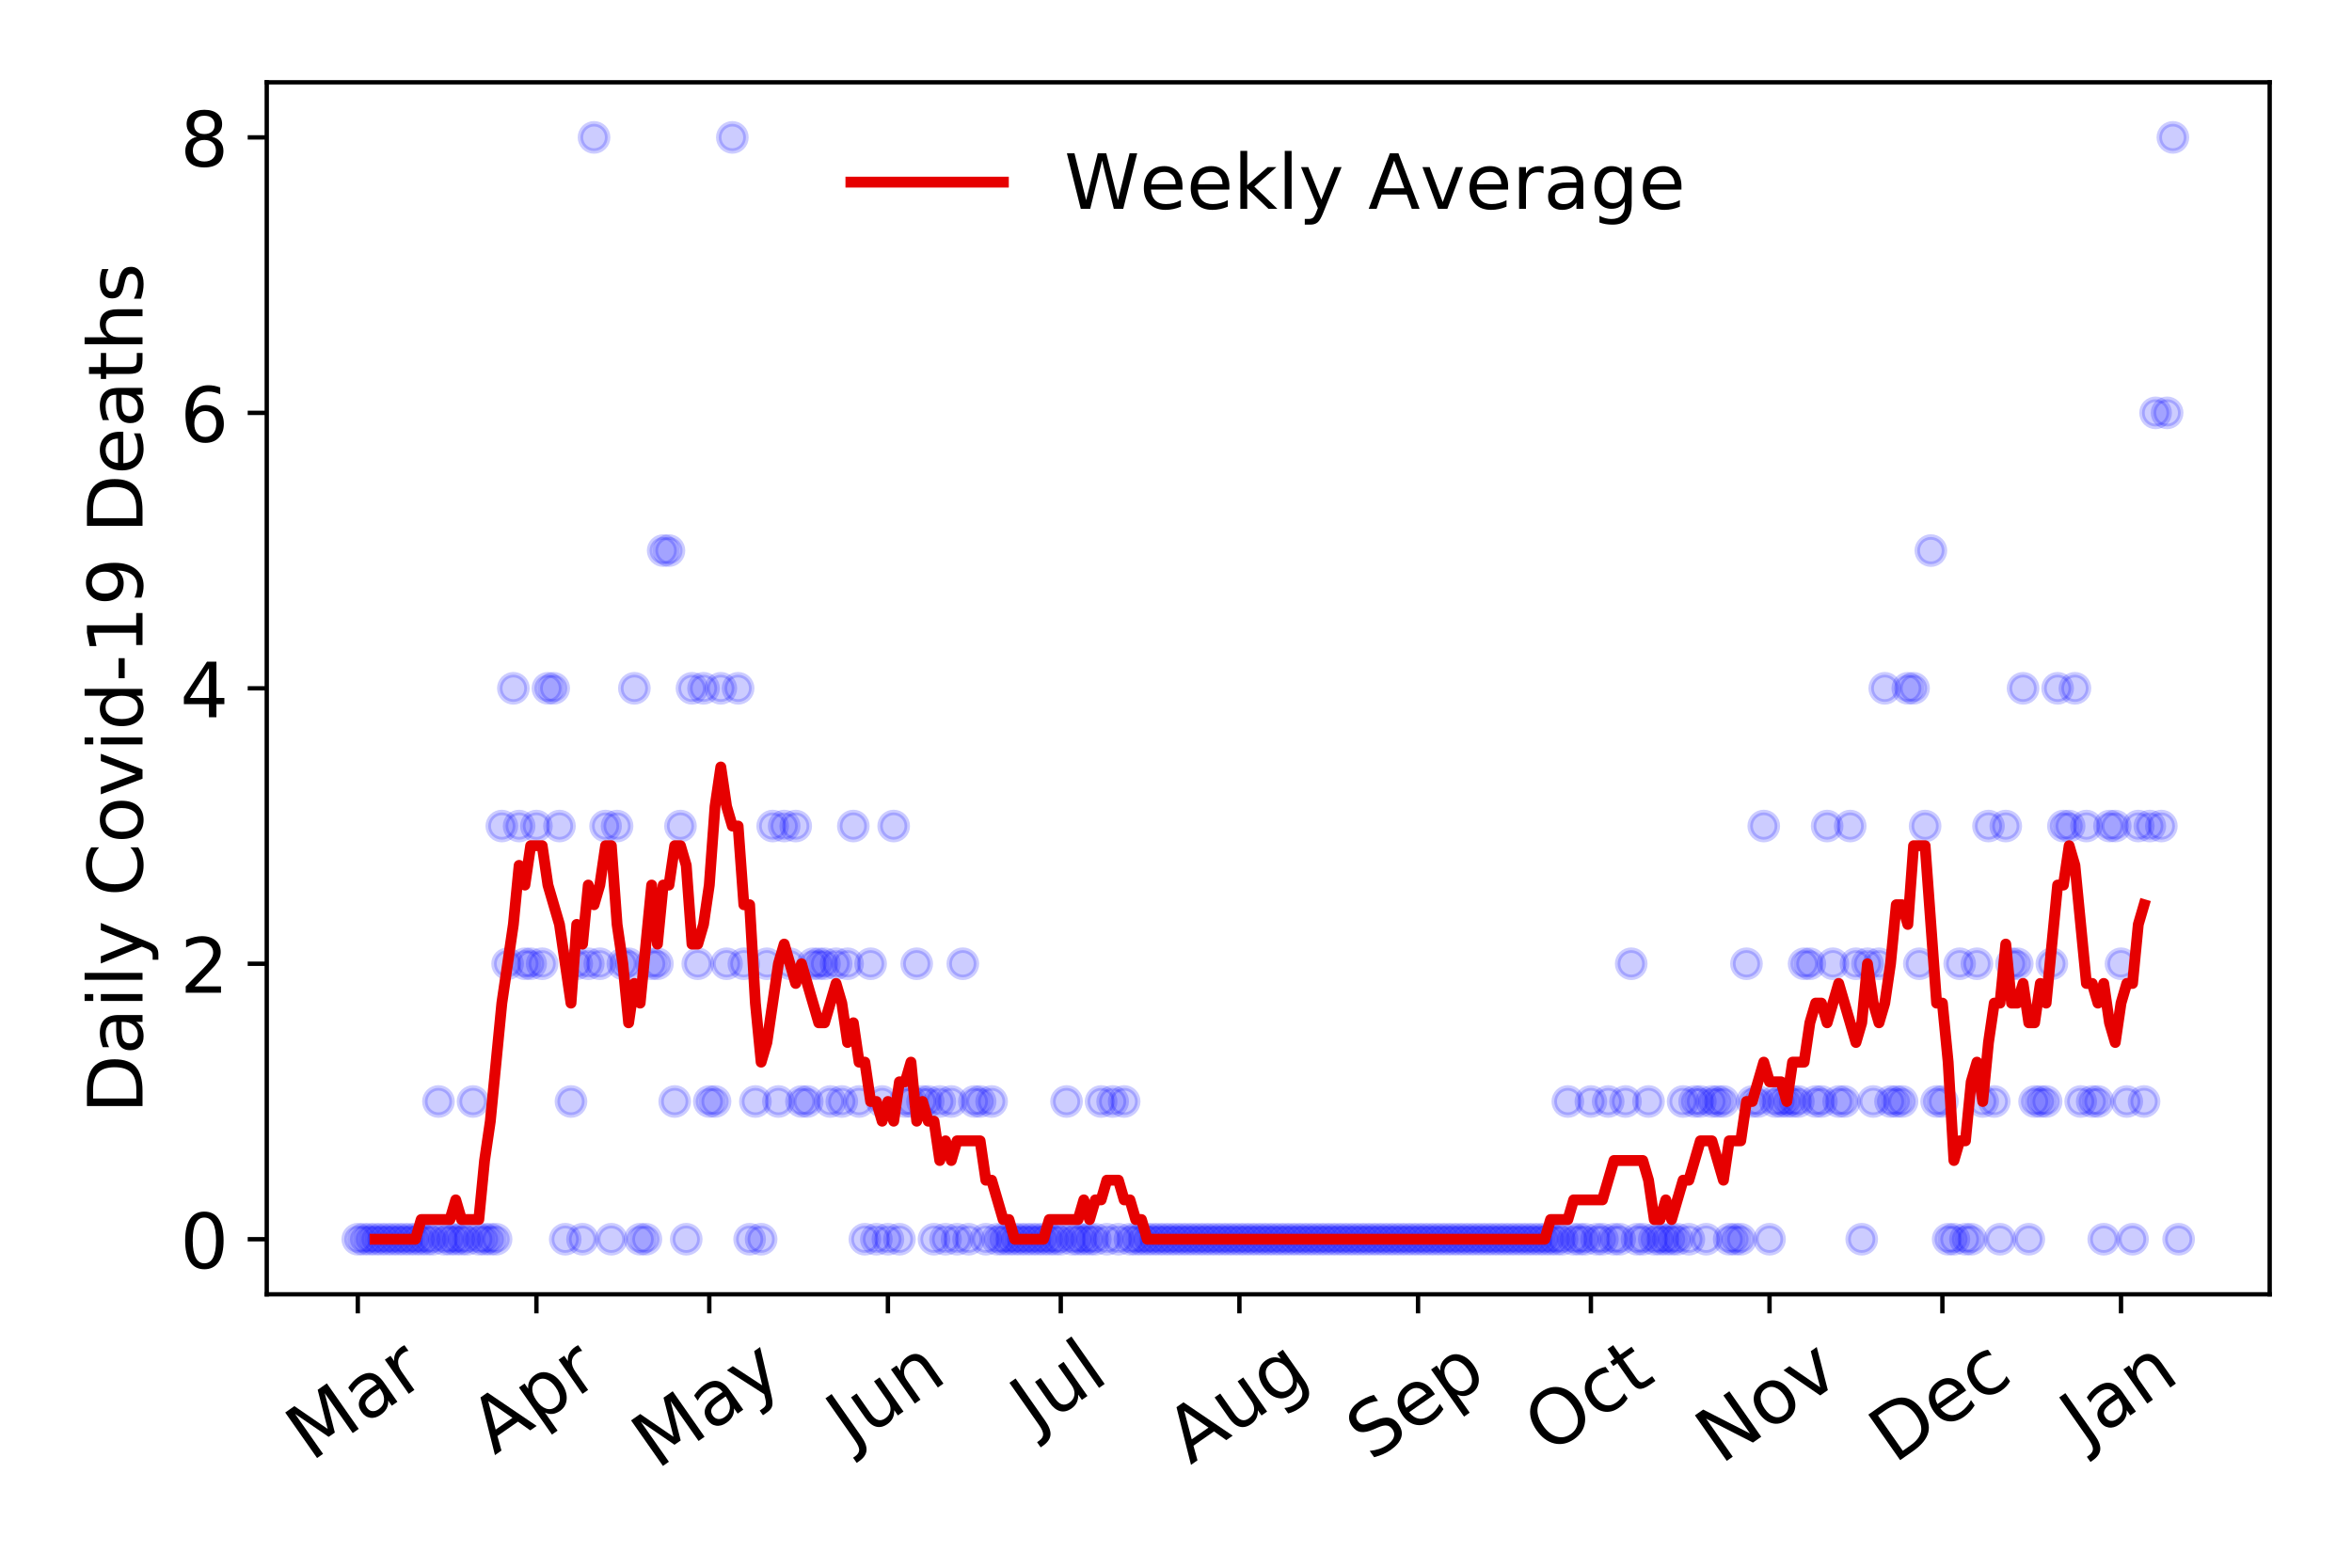 <?xml version="1.0" encoding="utf-8" standalone="no"?>
<!DOCTYPE svg PUBLIC "-//W3C//DTD SVG 1.1//EN"
  "http://www.w3.org/Graphics/SVG/1.1/DTD/svg11.dtd">
<!-- Created with matplotlib (https://matplotlib.org/) -->
<svg height="288pt" version="1.1" viewBox="0 0 432 288" width="432pt" xmlns="http://www.w3.org/2000/svg" xmlns:xlink="http://www.w3.org/1999/xlink">
 <defs>
  <style type="text/css">
*{stroke-linecap:butt;stroke-linejoin:round;}
  </style>
 </defs>
 <g id="figure_1">
  <g id="patch_1">
   <path d="M 0 288 
L 432 288 
L 432 0 
L 0 0 
z
" style="fill:#ffffff;"/>
  </g>
  <g id="axes_1">
   <g id="patch_2">
    <path d="M 48.995 237.778 
L 416.88 237.778 
L 416.88 15.12 
L 48.995 15.12 
z
" style="fill:#ffffff;"/>
   </g>
   <g id="matplotlib.axis_1">
    <g id="xtick_1">
     <g id="line2d_1">
      <defs>
       <path d="M 0 0 
L 0 3.5 
" id="m67114e1e53" style="stroke:#000000;stroke-width:0.8;"/>
      </defs>
      <g>
       <use style="stroke:#000000;stroke-width:0.8;" x="65.717" xlink:href="#m67114e1e53" y="237.778"/>
      </g>
     </g>
     <g id="text_1">
      <!-- Mar -->
      <defs>
       <path d="M 9.812 72.906 
L 24.516 72.906 
L 43.109 23.297 
L 61.812 72.906 
L 76.516 72.906 
L 76.516 0 
L 66.891 0 
L 66.891 64.016 
L 48.094 14.016 
L 38.188 14.016 
L 19.391 64.016 
L 19.391 0 
L 9.812 0 
z
" id="DejaVuSans-77"/>
       <path d="M 34.281 27.484 
Q 23.391 27.484 19.188 25 
Q 14.984 22.516 14.984 16.5 
Q 14.984 11.719 18.141 8.906 
Q 21.297 6.109 26.703 6.109 
Q 34.188 6.109 38.703 11.406 
Q 43.219 16.703 43.219 25.484 
L 43.219 27.484 
z
M 52.203 31.203 
L 52.203 0 
L 43.219 0 
L 43.219 8.297 
Q 40.141 3.328 35.547 0.953 
Q 30.953 -1.422 24.312 -1.422 
Q 15.922 -1.422 10.953 3.297 
Q 6 8.016 6 15.922 
Q 6 25.141 12.172 29.828 
Q 18.359 34.516 30.609 34.516 
L 43.219 34.516 
L 43.219 35.406 
Q 43.219 41.609 39.141 45 
Q 35.062 48.391 27.688 48.391 
Q 23 48.391 18.547 47.266 
Q 14.109 46.141 10.016 43.891 
L 10.016 52.203 
Q 14.938 54.109 19.578 55.047 
Q 24.219 56 28.609 56 
Q 40.484 56 46.344 49.844 
Q 52.203 43.703 52.203 31.203 
z
" id="DejaVuSans-97"/>
       <path d="M 41.109 46.297 
Q 39.594 47.172 37.812 47.578 
Q 36.031 48 33.891 48 
Q 26.266 48 22.188 43.047 
Q 18.109 38.094 18.109 28.812 
L 18.109 0 
L 9.078 0 
L 9.078 54.688 
L 18.109 54.688 
L 18.109 46.188 
Q 20.953 51.172 25.484 53.578 
Q 30.031 56 36.531 56 
Q 37.453 56 38.578 55.875 
Q 39.703 55.766 41.062 55.516 
z
" id="DejaVuSans-114"/>
      </defs>
      <g transform="translate(57.114 268.643)rotate(-35)scale(0.14 -0.14)">
       <use xlink:href="#DejaVuSans-77"/>
       <use x="86.279" xlink:href="#DejaVuSans-97"/>
       <use x="147.559" xlink:href="#DejaVuSans-114"/>
      </g>
     </g>
    </g>
    <g id="xtick_2">
     <g id="line2d_2">
      <g>
       <use style="stroke:#000000;stroke-width:0.8;" x="98.526" xlink:href="#m67114e1e53" y="237.778"/>
      </g>
     </g>
     <g id="text_2">
      <!-- Apr -->
      <defs>
       <path d="M 34.188 63.188 
L 20.797 26.906 
L 47.609 26.906 
z
M 28.609 72.906 
L 39.797 72.906 
L 67.578 0 
L 57.328 0 
L 50.688 18.703 
L 17.828 18.703 
L 11.188 0 
L 0.781 0 
z
" id="DejaVuSans-65"/>
       <path d="M 18.109 8.203 
L 18.109 -20.797 
L 9.078 -20.797 
L 9.078 54.688 
L 18.109 54.688 
L 18.109 46.391 
Q 20.953 51.266 25.266 53.625 
Q 29.594 56 35.594 56 
Q 45.562 56 51.781 48.094 
Q 58.016 40.188 58.016 27.297 
Q 58.016 14.406 51.781 6.484 
Q 45.562 -1.422 35.594 -1.422 
Q 29.594 -1.422 25.266 0.953 
Q 20.953 3.328 18.109 8.203 
z
M 48.688 27.297 
Q 48.688 37.203 44.609 42.844 
Q 40.531 48.484 33.406 48.484 
Q 26.266 48.484 22.188 42.844 
Q 18.109 37.203 18.109 27.297 
Q 18.109 17.391 22.188 11.75 
Q 26.266 6.109 33.406 6.109 
Q 40.531 6.109 44.609 11.75 
Q 48.688 17.391 48.688 27.297 
z
" id="DejaVuSans-112"/>
      </defs>
      <g transform="translate(90.822 267.384)rotate(-35)scale(0.14 -0.14)">
       <use xlink:href="#DejaVuSans-65"/>
       <use x="68.408" xlink:href="#DejaVuSans-112"/>
       <use x="131.885" xlink:href="#DejaVuSans-114"/>
      </g>
     </g>
    </g>
    <g id="xtick_3">
     <g id="line2d_3">
      <g>
       <use style="stroke:#000000;stroke-width:0.8;" x="130.277" xlink:href="#m67114e1e53" y="237.778"/>
      </g>
     </g>
     <g id="text_3">
      <!-- May -->
      <defs>
       <path d="M 32.172 -5.078 
Q 28.375 -14.844 24.75 -17.812 
Q 21.141 -20.797 15.094 -20.797 
L 7.906 -20.797 
L 7.906 -13.281 
L 13.188 -13.281 
Q 16.891 -13.281 18.938 -11.516 
Q 21 -9.766 23.484 -3.219 
L 25.094 0.875 
L 2.984 54.688 
L 12.5 54.688 
L 29.594 11.922 
L 46.688 54.688 
L 56.203 54.688 
z
" id="DejaVuSans-121"/>
      </defs>
      <g transform="translate(120.637 270.094)rotate(-35)scale(0.14 -0.14)">
       <use xlink:href="#DejaVuSans-77"/>
       <use x="86.279" xlink:href="#DejaVuSans-97"/>
       <use x="147.559" xlink:href="#DejaVuSans-121"/>
      </g>
     </g>
    </g>
    <g id="xtick_4">
     <g id="line2d_4">
      <g>
       <use style="stroke:#000000;stroke-width:0.8;" x="163.086" xlink:href="#m67114e1e53" y="237.778"/>
      </g>
     </g>
     <g id="text_4">
      <!-- Jun -->
      <defs>
       <path d="M 9.812 72.906 
L 19.672 72.906 
L 19.672 5.078 
Q 19.672 -8.109 14.672 -14.062 
Q 9.672 -20.016 -1.422 -20.016 
L -5.172 -20.016 
L -5.172 -11.719 
L -2.094 -11.719 
Q 4.438 -11.719 7.125 -8.047 
Q 9.812 -4.391 9.812 5.078 
z
" id="DejaVuSans-74"/>
       <path d="M 8.5 21.578 
L 8.5 54.688 
L 17.484 54.688 
L 17.484 21.922 
Q 17.484 14.156 20.5 10.266 
Q 23.531 6.391 29.594 6.391 
Q 36.859 6.391 41.078 11.031 
Q 45.312 15.672 45.312 23.688 
L 45.312 54.688 
L 54.297 54.688 
L 54.297 0 
L 45.312 0 
L 45.312 8.406 
Q 42.047 3.422 37.719 1 
Q 33.406 -1.422 27.688 -1.422 
Q 18.266 -1.422 13.375 4.438 
Q 8.5 10.297 8.5 21.578 
z
M 31.109 56 
z
" id="DejaVuSans-117"/>
       <path d="M 54.891 33.016 
L 54.891 0 
L 45.906 0 
L 45.906 32.719 
Q 45.906 40.484 42.875 44.328 
Q 39.844 48.188 33.797 48.188 
Q 26.516 48.188 22.312 43.547 
Q 18.109 38.922 18.109 30.906 
L 18.109 0 
L 9.078 0 
L 9.078 54.688 
L 18.109 54.688 
L 18.109 46.188 
Q 21.344 51.125 25.703 53.562 
Q 30.078 56 35.797 56 
Q 45.219 56 50.047 50.172 
Q 54.891 44.344 54.891 33.016 
z
" id="DejaVuSans-110"/>
      </defs>
      <g transform="translate(156.342 266.039)rotate(-35)scale(0.14 -0.14)">
       <use xlink:href="#DejaVuSans-74"/>
       <use x="29.492" xlink:href="#DejaVuSans-117"/>
       <use x="92.871" xlink:href="#DejaVuSans-110"/>
      </g>
     </g>
    </g>
    <g id="xtick_5">
     <g id="line2d_5">
      <g>
       <use style="stroke:#000000;stroke-width:0.8;" x="194.837" xlink:href="#m67114e1e53" y="237.778"/>
      </g>
     </g>
     <g id="text_5">
      <!-- Jul -->
      <defs>
       <path d="M 9.422 75.984 
L 18.406 75.984 
L 18.406 0 
L 9.422 0 
z
" id="DejaVuSans-108"/>
      </defs>
      <g transform="translate(190.134 263.181)rotate(-35)scale(0.14 -0.14)">
       <use xlink:href="#DejaVuSans-74"/>
       <use x="29.492" xlink:href="#DejaVuSans-117"/>
       <use x="92.871" xlink:href="#DejaVuSans-108"/>
      </g>
     </g>
    </g>
    <g id="xtick_6">
     <g id="line2d_6">
      <g>
       <use style="stroke:#000000;stroke-width:0.8;" x="227.646" xlink:href="#m67114e1e53" y="237.778"/>
      </g>
     </g>
     <g id="text_6">
      <!-- Aug -->
      <defs>
       <path d="M 45.406 27.984 
Q 45.406 37.75 41.375 43.109 
Q 37.359 48.484 30.078 48.484 
Q 22.859 48.484 18.828 43.109 
Q 14.797 37.75 14.797 27.984 
Q 14.797 18.266 18.828 12.891 
Q 22.859 7.516 30.078 7.516 
Q 37.359 7.516 41.375 12.891 
Q 45.406 18.266 45.406 27.984 
z
M 54.391 6.781 
Q 54.391 -7.172 48.188 -13.984 
Q 42 -20.797 29.203 -20.797 
Q 24.469 -20.797 20.266 -20.094 
Q 16.062 -19.391 12.109 -17.922 
L 12.109 -9.188 
Q 16.062 -11.328 19.922 -12.344 
Q 23.781 -13.375 27.781 -13.375 
Q 36.625 -13.375 41.016 -8.766 
Q 45.406 -4.156 45.406 5.172 
L 45.406 9.625 
Q 42.625 4.781 38.281 2.391 
Q 33.938 0 27.875 0 
Q 17.828 0 11.672 7.656 
Q 5.516 15.328 5.516 27.984 
Q 5.516 40.672 11.672 48.328 
Q 17.828 56 27.875 56 
Q 33.938 56 38.281 53.609 
Q 42.625 51.219 45.406 46.391 
L 45.406 54.688 
L 54.391 54.688 
z
" id="DejaVuSans-103"/>
      </defs>
      <g transform="translate(218.665 269.172)rotate(-35)scale(0.14 -0.14)">
       <use xlink:href="#DejaVuSans-65"/>
       <use x="68.408" xlink:href="#DejaVuSans-117"/>
       <use x="131.787" xlink:href="#DejaVuSans-103"/>
      </g>
     </g>
    </g>
    <g id="xtick_7">
     <g id="line2d_7">
      <g>
       <use style="stroke:#000000;stroke-width:0.8;" x="260.455" xlink:href="#m67114e1e53" y="237.778"/>
      </g>
     </g>
     <g id="text_7">
      <!-- Sep -->
      <defs>
       <path d="M 53.516 70.516 
L 53.516 60.891 
Q 47.906 63.578 42.922 64.891 
Q 37.938 66.219 33.297 66.219 
Q 25.25 66.219 20.875 63.094 
Q 16.5 59.969 16.5 54.203 
Q 16.5 49.359 19.406 46.891 
Q 22.312 44.438 30.422 42.922 
L 36.375 41.703 
Q 47.406 39.594 52.656 34.297 
Q 57.906 29 57.906 20.125 
Q 57.906 9.516 50.797 4.047 
Q 43.703 -1.422 29.984 -1.422 
Q 24.812 -1.422 18.969 -0.25 
Q 13.141 0.922 6.891 3.219 
L 6.891 13.375 
Q 12.891 10.016 18.656 8.297 
Q 24.422 6.594 29.984 6.594 
Q 38.422 6.594 43.016 9.906 
Q 47.609 13.234 47.609 19.391 
Q 47.609 24.75 44.312 27.781 
Q 41.016 30.812 33.5 32.328 
L 27.484 33.5 
Q 16.453 35.688 11.516 40.375 
Q 6.594 45.062 6.594 53.422 
Q 6.594 63.094 13.406 68.656 
Q 20.219 74.219 32.172 74.219 
Q 37.312 74.219 42.625 73.281 
Q 47.953 72.359 53.516 70.516 
z
" id="DejaVuSans-83"/>
       <path d="M 56.203 29.594 
L 56.203 25.203 
L 14.891 25.203 
Q 15.484 15.922 20.484 11.062 
Q 25.484 6.203 34.422 6.203 
Q 39.594 6.203 44.453 7.469 
Q 49.312 8.734 54.109 11.281 
L 54.109 2.781 
Q 49.266 0.734 44.188 -0.344 
Q 39.109 -1.422 33.891 -1.422 
Q 20.797 -1.422 13.156 6.188 
Q 5.516 13.812 5.516 26.812 
Q 5.516 40.234 12.766 48.109 
Q 20.016 56 32.328 56 
Q 43.359 56 49.781 48.891 
Q 56.203 41.797 56.203 29.594 
z
M 47.219 32.234 
Q 47.125 39.594 43.094 43.984 
Q 39.062 48.391 32.422 48.391 
Q 24.906 48.391 20.391 44.141 
Q 15.875 39.891 15.188 32.172 
z
" id="DejaVuSans-101"/>
      </defs>
      <g transform="translate(251.862 268.629)rotate(-35)scale(0.14 -0.14)">
       <use xlink:href="#DejaVuSans-83"/>
       <use x="63.477" xlink:href="#DejaVuSans-101"/>
       <use x="125" xlink:href="#DejaVuSans-112"/>
      </g>
     </g>
    </g>
    <g id="xtick_8">
     <g id="line2d_8">
      <g>
       <use style="stroke:#000000;stroke-width:0.8;" x="292.206" xlink:href="#m67114e1e53" y="237.778"/>
      </g>
     </g>
     <g id="text_8">
      <!-- Oct -->
      <defs>
       <path d="M 39.406 66.219 
Q 28.656 66.219 22.328 58.203 
Q 16.016 50.203 16.016 36.375 
Q 16.016 22.609 22.328 14.594 
Q 28.656 6.594 39.406 6.594 
Q 50.141 6.594 56.422 14.594 
Q 62.703 22.609 62.703 36.375 
Q 62.703 50.203 56.422 58.203 
Q 50.141 66.219 39.406 66.219 
z
M 39.406 74.219 
Q 54.734 74.219 63.906 63.938 
Q 73.094 53.656 73.094 36.375 
Q 73.094 19.141 63.906 8.859 
Q 54.734 -1.422 39.406 -1.422 
Q 24.031 -1.422 14.812 8.828 
Q 5.609 19.094 5.609 36.375 
Q 5.609 53.656 14.812 63.938 
Q 24.031 74.219 39.406 74.219 
z
" id="DejaVuSans-79"/>
       <path d="M 48.781 52.594 
L 48.781 44.188 
Q 44.969 46.297 41.141 47.344 
Q 37.312 48.391 33.406 48.391 
Q 24.656 48.391 19.812 42.844 
Q 14.984 37.312 14.984 27.297 
Q 14.984 17.281 19.812 11.734 
Q 24.656 6.203 33.406 6.203 
Q 37.312 6.203 41.141 7.25 
Q 44.969 8.297 48.781 10.406 
L 48.781 2.094 
Q 45.016 0.344 40.984 -0.531 
Q 36.969 -1.422 32.422 -1.422 
Q 20.062 -1.422 12.781 6.344 
Q 5.516 14.109 5.516 27.297 
Q 5.516 40.672 12.859 48.328 
Q 20.219 56 33.016 56 
Q 37.156 56 41.109 55.141 
Q 45.062 54.297 48.781 52.594 
z
" id="DejaVuSans-99"/>
       <path d="M 18.312 70.219 
L 18.312 54.688 
L 36.812 54.688 
L 36.812 47.703 
L 18.312 47.703 
L 18.312 18.016 
Q 18.312 11.328 20.141 9.422 
Q 21.969 7.516 27.594 7.516 
L 36.812 7.516 
L 36.812 0 
L 27.594 0 
Q 17.188 0 13.234 3.875 
Q 9.281 7.766 9.281 18.016 
L 9.281 47.703 
L 2.688 47.703 
L 2.688 54.688 
L 9.281 54.688 
L 9.281 70.219 
z
" id="DejaVuSans-116"/>
      </defs>
      <g transform="translate(284.507 267.377)rotate(-35)scale(0.14 -0.14)">
       <use xlink:href="#DejaVuSans-79"/>
       <use x="78.711" xlink:href="#DejaVuSans-99"/>
       <use x="133.691" xlink:href="#DejaVuSans-116"/>
      </g>
     </g>
    </g>
    <g id="xtick_9">
     <g id="line2d_9">
      <g>
       <use style="stroke:#000000;stroke-width:0.8;" x="325.015" xlink:href="#m67114e1e53" y="237.778"/>
      </g>
     </g>
     <g id="text_9">
      <!-- Nov -->
      <defs>
       <path d="M 9.812 72.906 
L 23.094 72.906 
L 55.422 11.922 
L 55.422 72.906 
L 64.984 72.906 
L 64.984 0 
L 51.703 0 
L 19.391 60.984 
L 19.391 0 
L 9.812 0 
z
" id="DejaVuSans-78"/>
       <path d="M 30.609 48.391 
Q 23.391 48.391 19.188 42.75 
Q 14.984 37.109 14.984 27.297 
Q 14.984 17.484 19.156 11.844 
Q 23.344 6.203 30.609 6.203 
Q 37.797 6.203 41.984 11.859 
Q 46.188 17.531 46.188 27.297 
Q 46.188 37.016 41.984 42.703 
Q 37.797 48.391 30.609 48.391 
z
M 30.609 56 
Q 42.328 56 49.016 48.375 
Q 55.719 40.766 55.719 27.297 
Q 55.719 13.875 49.016 6.219 
Q 42.328 -1.422 30.609 -1.422 
Q 18.844 -1.422 12.172 6.219 
Q 5.516 13.875 5.516 27.297 
Q 5.516 40.766 12.172 48.375 
Q 18.844 56 30.609 56 
z
" id="DejaVuSans-111"/>
       <path d="M 2.984 54.688 
L 12.5 54.688 
L 29.594 8.797 
L 46.688 54.688 
L 56.203 54.688 
L 35.688 0 
L 23.484 0 
z
" id="DejaVuSans-118"/>
      </defs>
      <g transform="translate(316.038 269.166)rotate(-35)scale(0.14 -0.14)">
       <use xlink:href="#DejaVuSans-78"/>
       <use x="74.805" xlink:href="#DejaVuSans-111"/>
       <use x="135.986" xlink:href="#DejaVuSans-118"/>
      </g>
     </g>
    </g>
    <g id="xtick_10">
     <g id="line2d_10">
      <g>
       <use style="stroke:#000000;stroke-width:0.8;" x="356.765" xlink:href="#m67114e1e53" y="237.778"/>
      </g>
     </g>
     <g id="text_10">
      <!-- Dec -->
      <defs>
       <path d="M 19.672 64.797 
L 19.672 8.109 
L 31.594 8.109 
Q 46.688 8.109 53.688 14.938 
Q 60.688 21.781 60.688 36.531 
Q 60.688 51.172 53.688 57.984 
Q 46.688 64.797 31.594 64.797 
z
M 9.812 72.906 
L 30.078 72.906 
Q 51.266 72.906 61.172 64.094 
Q 71.094 55.281 71.094 36.531 
Q 71.094 17.672 61.125 8.828 
Q 51.172 0 30.078 0 
L 9.812 0 
z
" id="DejaVuSans-68"/>
      </defs>
      <g transform="translate(347.885 269.032)rotate(-35)scale(0.14 -0.14)">
       <use xlink:href="#DejaVuSans-68"/>
       <use x="77.002" xlink:href="#DejaVuSans-101"/>
       <use x="138.525" xlink:href="#DejaVuSans-99"/>
      </g>
     </g>
    </g>
    <g id="xtick_11">
     <g id="line2d_11">
      <g>
       <use style="stroke:#000000;stroke-width:0.8;" x="389.574" xlink:href="#m67114e1e53" y="237.778"/>
      </g>
     </g>
     <g id="text_11">
      <!-- Jan -->
      <g transform="translate(382.951 265.871)rotate(-35)scale(0.14 -0.14)">
       <use xlink:href="#DejaVuSans-74"/>
       <use x="29.492" xlink:href="#DejaVuSans-97"/>
       <use x="90.771" xlink:href="#DejaVuSans-110"/>
      </g>
     </g>
    </g>
   </g>
   <g id="matplotlib.axis_2">
    <g id="ytick_1">
     <g id="line2d_12">
      <defs>
       <path d="M 0 0 
L -3.5 0 
" id="maf2d468673" style="stroke:#000000;stroke-width:0.8;"/>
      </defs>
      <g>
       <use style="stroke:#000000;stroke-width:0.8;" x="48.995" xlink:href="#maf2d468673" y="227.657"/>
      </g>
     </g>
     <g id="text_12">
      <!-- 0 -->
      <defs>
       <path d="M 31.781 66.406 
Q 24.172 66.406 20.328 58.906 
Q 16.5 51.422 16.5 36.375 
Q 16.5 21.391 20.328 13.891 
Q 24.172 6.391 31.781 6.391 
Q 39.453 6.391 43.281 13.891 
Q 47.125 21.391 47.125 36.375 
Q 47.125 51.422 43.281 58.906 
Q 39.453 66.406 31.781 66.406 
z
M 31.781 74.219 
Q 44.047 74.219 50.516 64.516 
Q 56.984 54.828 56.984 36.375 
Q 56.984 17.969 50.516 8.266 
Q 44.047 -1.422 31.781 -1.422 
Q 19.531 -1.422 13.062 8.266 
Q 6.594 17.969 6.594 36.375 
Q 6.594 54.828 13.062 64.516 
Q 19.531 74.219 31.781 74.219 
z
" id="DejaVuSans-48"/>
      </defs>
      <g transform="translate(33.087 232.976)scale(0.14 -0.14)">
       <use xlink:href="#DejaVuSans-48"/>
      </g>
     </g>
    </g>
    <g id="ytick_2">
     <g id="line2d_13">
      <g>
       <use style="stroke:#000000;stroke-width:0.8;" x="48.995" xlink:href="#maf2d468673" y="177.053"/>
      </g>
     </g>
     <g id="text_13">
      <!-- 2 -->
      <defs>
       <path d="M 19.188 8.297 
L 53.609 8.297 
L 53.609 0 
L 7.328 0 
L 7.328 8.297 
Q 12.938 14.109 22.625 23.891 
Q 32.328 33.688 34.812 36.531 
Q 39.547 41.844 41.422 45.531 
Q 43.312 49.219 43.312 52.781 
Q 43.312 58.594 39.234 62.25 
Q 35.156 65.922 28.609 65.922 
Q 23.969 65.922 18.812 64.312 
Q 13.672 62.703 7.812 59.422 
L 7.812 69.391 
Q 13.766 71.781 18.938 73 
Q 24.125 74.219 28.422 74.219 
Q 39.75 74.219 46.484 68.547 
Q 53.219 62.891 53.219 53.422 
Q 53.219 48.922 51.531 44.891 
Q 49.859 40.875 45.406 35.406 
Q 44.188 33.984 37.641 27.219 
Q 31.109 20.453 19.188 8.297 
z
" id="DejaVuSans-50"/>
      </defs>
      <g transform="translate(33.087 182.372)scale(0.14 -0.14)">
       <use xlink:href="#DejaVuSans-50"/>
      </g>
     </g>
    </g>
    <g id="ytick_3">
     <g id="line2d_14">
      <g>
       <use style="stroke:#000000;stroke-width:0.8;" x="48.995" xlink:href="#maf2d468673" y="126.449"/>
      </g>
     </g>
     <g id="text_14">
      <!-- 4 -->
      <defs>
       <path d="M 37.797 64.312 
L 12.891 25.391 
L 37.797 25.391 
z
M 35.203 72.906 
L 47.609 72.906 
L 47.609 25.391 
L 58.016 25.391 
L 58.016 17.188 
L 47.609 17.188 
L 47.609 0 
L 37.797 0 
L 37.797 17.188 
L 4.891 17.188 
L 4.891 26.703 
z
" id="DejaVuSans-52"/>
      </defs>
      <g transform="translate(33.087 131.768)scale(0.14 -0.14)">
       <use xlink:href="#DejaVuSans-52"/>
      </g>
     </g>
    </g>
    <g id="ytick_4">
     <g id="line2d_15">
      <g>
       <use style="stroke:#000000;stroke-width:0.8;" x="48.995" xlink:href="#maf2d468673" y="75.845"/>
      </g>
     </g>
     <g id="text_15">
      <!-- 6 -->
      <defs>
       <path d="M 33.016 40.375 
Q 26.375 40.375 22.484 35.828 
Q 18.609 31.297 18.609 23.391 
Q 18.609 15.531 22.484 10.953 
Q 26.375 6.391 33.016 6.391 
Q 39.656 6.391 43.531 10.953 
Q 47.406 15.531 47.406 23.391 
Q 47.406 31.297 43.531 35.828 
Q 39.656 40.375 33.016 40.375 
z
M 52.594 71.297 
L 52.594 62.312 
Q 48.875 64.062 45.094 64.984 
Q 41.312 65.922 37.594 65.922 
Q 27.828 65.922 22.672 59.328 
Q 17.531 52.734 16.797 39.406 
Q 19.672 43.656 24.016 45.922 
Q 28.375 48.188 33.594 48.188 
Q 44.578 48.188 50.953 41.516 
Q 57.328 34.859 57.328 23.391 
Q 57.328 12.156 50.688 5.359 
Q 44.047 -1.422 33.016 -1.422 
Q 20.359 -1.422 13.672 8.266 
Q 6.984 17.969 6.984 36.375 
Q 6.984 53.656 15.188 63.938 
Q 23.391 74.219 37.203 74.219 
Q 40.922 74.219 44.703 73.484 
Q 48.484 72.75 52.594 71.297 
z
" id="DejaVuSans-54"/>
      </defs>
      <g transform="translate(33.087 81.164)scale(0.14 -0.14)">
       <use xlink:href="#DejaVuSans-54"/>
      </g>
     </g>
    </g>
    <g id="ytick_5">
     <g id="line2d_16">
      <g>
       <use style="stroke:#000000;stroke-width:0.8;" x="48.995" xlink:href="#maf2d468673" y="25.241"/>
      </g>
     </g>
     <g id="text_16">
      <!-- 8 -->
      <defs>
       <path d="M 31.781 34.625 
Q 24.75 34.625 20.719 30.859 
Q 16.703 27.094 16.703 20.516 
Q 16.703 13.922 20.719 10.156 
Q 24.75 6.391 31.781 6.391 
Q 38.812 6.391 42.859 10.172 
Q 46.922 13.969 46.922 20.516 
Q 46.922 27.094 42.891 30.859 
Q 38.875 34.625 31.781 34.625 
z
M 21.922 38.812 
Q 15.578 40.375 12.031 44.719 
Q 8.5 49.078 8.5 55.328 
Q 8.5 64.062 14.719 69.141 
Q 20.953 74.219 31.781 74.219 
Q 42.672 74.219 48.875 69.141 
Q 55.078 64.062 55.078 55.328 
Q 55.078 49.078 51.531 44.719 
Q 48 40.375 41.703 38.812 
Q 48.828 37.156 52.797 32.312 
Q 56.781 27.484 56.781 20.516 
Q 56.781 9.906 50.312 4.234 
Q 43.844 -1.422 31.781 -1.422 
Q 19.734 -1.422 13.25 4.234 
Q 6.781 9.906 6.781 20.516 
Q 6.781 27.484 10.781 32.312 
Q 14.797 37.156 21.922 38.812 
z
M 18.312 54.391 
Q 18.312 48.734 21.844 45.562 
Q 25.391 42.391 31.781 42.391 
Q 38.141 42.391 41.719 45.562 
Q 45.312 48.734 45.312 54.391 
Q 45.312 60.062 41.719 63.234 
Q 38.141 66.406 31.781 66.406 
Q 25.391 66.406 21.844 63.234 
Q 18.312 60.062 18.312 54.391 
z
" id="DejaVuSans-56"/>
      </defs>
      <g transform="translate(33.087 30.56)scale(0.14 -0.14)">
       <use xlink:href="#DejaVuSans-56"/>
      </g>
     </g>
    </g>
    <g id="text_17">
     <!-- Daily Covid-19 Deaths -->
     <defs>
      <path d="M 9.422 54.688 
L 18.406 54.688 
L 18.406 0 
L 9.422 0 
z
M 9.422 75.984 
L 18.406 75.984 
L 18.406 64.594 
L 9.422 64.594 
z
" id="DejaVuSans-105"/>
      <path id="DejaVuSans-32"/>
      <path d="M 64.406 67.281 
L 64.406 56.891 
Q 59.422 61.531 53.781 63.812 
Q 48.141 66.109 41.797 66.109 
Q 29.297 66.109 22.656 58.469 
Q 16.016 50.828 16.016 36.375 
Q 16.016 21.969 22.656 14.328 
Q 29.297 6.688 41.797 6.688 
Q 48.141 6.688 53.781 8.984 
Q 59.422 11.281 64.406 15.922 
L 64.406 5.609 
Q 59.234 2.094 53.438 0.328 
Q 47.656 -1.422 41.219 -1.422 
Q 24.656 -1.422 15.125 8.703 
Q 5.609 18.844 5.609 36.375 
Q 5.609 53.953 15.125 64.078 
Q 24.656 74.219 41.219 74.219 
Q 47.75 74.219 53.531 72.484 
Q 59.328 70.75 64.406 67.281 
z
" id="DejaVuSans-67"/>
      <path d="M 45.406 46.391 
L 45.406 75.984 
L 54.391 75.984 
L 54.391 0 
L 45.406 0 
L 45.406 8.203 
Q 42.578 3.328 38.25 0.953 
Q 33.938 -1.422 27.875 -1.422 
Q 17.969 -1.422 11.734 6.484 
Q 5.516 14.406 5.516 27.297 
Q 5.516 40.188 11.734 48.094 
Q 17.969 56 27.875 56 
Q 33.938 56 38.25 53.625 
Q 42.578 51.266 45.406 46.391 
z
M 14.797 27.297 
Q 14.797 17.391 18.875 11.75 
Q 22.953 6.109 30.078 6.109 
Q 37.203 6.109 41.297 11.75 
Q 45.406 17.391 45.406 27.297 
Q 45.406 37.203 41.297 42.844 
Q 37.203 48.484 30.078 48.484 
Q 22.953 48.484 18.875 42.844 
Q 14.797 37.203 14.797 27.297 
z
" id="DejaVuSans-100"/>
      <path d="M 4.891 31.391 
L 31.203 31.391 
L 31.203 23.391 
L 4.891 23.391 
z
" id="DejaVuSans-45"/>
      <path d="M 12.406 8.297 
L 28.516 8.297 
L 28.516 63.922 
L 10.984 60.406 
L 10.984 69.391 
L 28.422 72.906 
L 38.281 72.906 
L 38.281 8.297 
L 54.391 8.297 
L 54.391 0 
L 12.406 0 
z
" id="DejaVuSans-49"/>
      <path d="M 10.984 1.516 
L 10.984 10.5 
Q 14.703 8.734 18.5 7.812 
Q 22.312 6.891 25.984 6.891 
Q 35.75 6.891 40.891 13.453 
Q 46.047 20.016 46.781 33.406 
Q 43.953 29.203 39.594 26.953 
Q 35.25 24.703 29.984 24.703 
Q 19.047 24.703 12.672 31.312 
Q 6.297 37.938 6.297 49.422 
Q 6.297 60.641 12.938 67.422 
Q 19.578 74.219 30.609 74.219 
Q 43.266 74.219 49.922 64.516 
Q 56.594 54.828 56.594 36.375 
Q 56.594 19.141 48.406 8.859 
Q 40.234 -1.422 26.422 -1.422 
Q 22.703 -1.422 18.891 -0.688 
Q 15.094 0.047 10.984 1.516 
z
M 30.609 32.422 
Q 37.25 32.422 41.125 36.953 
Q 45.016 41.5 45.016 49.422 
Q 45.016 57.281 41.125 61.844 
Q 37.25 66.406 30.609 66.406 
Q 23.969 66.406 20.094 61.844 
Q 16.219 57.281 16.219 49.422 
Q 16.219 41.5 20.094 36.953 
Q 23.969 32.422 30.609 32.422 
z
" id="DejaVuSans-57"/>
      <path d="M 54.891 33.016 
L 54.891 0 
L 45.906 0 
L 45.906 32.719 
Q 45.906 40.484 42.875 44.328 
Q 39.844 48.188 33.797 48.188 
Q 26.516 48.188 22.312 43.547 
Q 18.109 38.922 18.109 30.906 
L 18.109 0 
L 9.078 0 
L 9.078 75.984 
L 18.109 75.984 
L 18.109 46.188 
Q 21.344 51.125 25.703 53.562 
Q 30.078 56 35.797 56 
Q 45.219 56 50.047 50.172 
Q 54.891 44.344 54.891 33.016 
z
" id="DejaVuSans-104"/>
      <path d="M 44.281 53.078 
L 44.281 44.578 
Q 40.484 46.531 36.375 47.5 
Q 32.281 48.484 27.875 48.484 
Q 21.188 48.484 17.844 46.438 
Q 14.5 44.391 14.5 40.281 
Q 14.5 37.156 16.891 35.375 
Q 19.281 33.594 26.516 31.984 
L 29.594 31.297 
Q 39.156 29.25 43.188 25.516 
Q 47.219 21.781 47.219 15.094 
Q 47.219 7.469 41.188 3.016 
Q 35.156 -1.422 24.609 -1.422 
Q 20.219 -1.422 15.453 -0.562 
Q 10.688 0.297 5.422 2 
L 5.422 11.281 
Q 10.406 8.688 15.234 7.391 
Q 20.062 6.109 24.812 6.109 
Q 31.156 6.109 34.562 8.281 
Q 37.984 10.453 37.984 14.406 
Q 37.984 18.062 35.516 20.016 
Q 33.062 21.969 24.703 23.781 
L 21.578 24.516 
Q 13.234 26.266 9.516 29.906 
Q 5.812 33.547 5.812 39.891 
Q 5.812 47.609 11.281 51.797 
Q 16.75 56 26.812 56 
Q 31.781 56 36.172 55.266 
Q 40.578 54.547 44.281 53.078 
z
" id="DejaVuSans-115"/>
     </defs>
     <g transform="translate(26.176 204.56)rotate(-90)scale(0.14 -0.14)">
      <use xlink:href="#DejaVuSans-68"/>
      <use x="77.002" xlink:href="#DejaVuSans-97"/>
      <use x="138.281" xlink:href="#DejaVuSans-105"/>
      <use x="166.064" xlink:href="#DejaVuSans-108"/>
      <use x="193.848" xlink:href="#DejaVuSans-121"/>
      <use x="253.027" xlink:href="#DejaVuSans-32"/>
      <use x="284.814" xlink:href="#DejaVuSans-67"/>
      <use x="354.639" xlink:href="#DejaVuSans-111"/>
      <use x="415.82" xlink:href="#DejaVuSans-118"/>
      <use x="475" xlink:href="#DejaVuSans-105"/>
      <use x="502.783" xlink:href="#DejaVuSans-100"/>
      <use x="566.26" xlink:href="#DejaVuSans-45"/>
      <use x="602.344" xlink:href="#DejaVuSans-49"/>
      <use x="665.967" xlink:href="#DejaVuSans-57"/>
      <use x="729.59" xlink:href="#DejaVuSans-32"/>
      <use x="761.377" xlink:href="#DejaVuSans-68"/>
      <use x="838.379" xlink:href="#DejaVuSans-101"/>
      <use x="899.902" xlink:href="#DejaVuSans-97"/>
      <use x="961.182" xlink:href="#DejaVuSans-116"/>
      <use x="1000.391" xlink:href="#DejaVuSans-104"/>
      <use x="1063.77" xlink:href="#DejaVuSans-115"/>
     </g>
    </g>
   </g>
   <g id="line2d_17">
    <defs>
     <path d="M 0 2.5 
C 0.663 2.5 1.299 2.237 1.768 1.768 
C 2.237 1.299 2.5 0.663 2.5 0 
C 2.5 -0.663 2.237 -1.299 1.768 -1.768 
C 1.299 -2.237 0.663 -2.5 0 -2.5 
C -0.663 -2.5 -1.299 -2.237 -1.768 -1.768 
C -2.237 -1.299 -2.5 -0.663 -2.5 0 
C -2.5 0.663 -2.237 1.299 -1.768 1.768 
C -1.299 2.237 -0.663 2.5 0 2.5 
z
" id="m49391ebc94" style="stroke:#0000ff;stroke-opacity:0.2;"/>
    </defs>
    <g clip-path="url(#pf7bad6b7a0)">
     <use style="fill:#0000ff;fill-opacity:0.2;stroke:#0000ff;stroke-opacity:0.2;" x="65.717" xlink:href="#m49391ebc94" y="227.657"/>
     <use style="fill:#0000ff;fill-opacity:0.2;stroke:#0000ff;stroke-opacity:0.2;" x="66.775" xlink:href="#m49391ebc94" y="227.657"/>
     <use style="fill:#0000ff;fill-opacity:0.2;stroke:#0000ff;stroke-opacity:0.2;" x="67.834" xlink:href="#m49391ebc94" y="227.657"/>
     <use style="fill:#0000ff;fill-opacity:0.2;stroke:#0000ff;stroke-opacity:0.2;" x="68.892" xlink:href="#m49391ebc94" y="227.657"/>
     <use style="fill:#0000ff;fill-opacity:0.2;stroke:#0000ff;stroke-opacity:0.2;" x="69.95" xlink:href="#m49391ebc94" y="227.657"/>
     <use style="fill:#0000ff;fill-opacity:0.2;stroke:#0000ff;stroke-opacity:0.2;" x="71.009" xlink:href="#m49391ebc94" y="227.657"/>
     <use style="fill:#0000ff;fill-opacity:0.2;stroke:#0000ff;stroke-opacity:0.2;" x="72.067" xlink:href="#m49391ebc94" y="227.657"/>
     <use style="fill:#0000ff;fill-opacity:0.2;stroke:#0000ff;stroke-opacity:0.2;" x="73.126" xlink:href="#m49391ebc94" y="227.657"/>
     <use style="fill:#0000ff;fill-opacity:0.2;stroke:#0000ff;stroke-opacity:0.2;" x="74.184" xlink:href="#m49391ebc94" y="227.657"/>
     <use style="fill:#0000ff;fill-opacity:0.2;stroke:#0000ff;stroke-opacity:0.2;" x="75.242" xlink:href="#m49391ebc94" y="227.657"/>
     <use style="fill:#0000ff;fill-opacity:0.2;stroke:#0000ff;stroke-opacity:0.2;" x="76.301" xlink:href="#m49391ebc94" y="227.657"/>
     <use style="fill:#0000ff;fill-opacity:0.2;stroke:#0000ff;stroke-opacity:0.2;" x="77.359" xlink:href="#m49391ebc94" y="227.657"/>
     <use style="fill:#0000ff;fill-opacity:0.2;stroke:#0000ff;stroke-opacity:0.2;" x="78.417" xlink:href="#m49391ebc94" y="227.657"/>
     <use style="fill:#0000ff;fill-opacity:0.2;stroke:#0000ff;stroke-opacity:0.2;" x="79.476" xlink:href="#m49391ebc94" y="227.657"/>
     <use style="fill:#0000ff;fill-opacity:0.2;stroke:#0000ff;stroke-opacity:0.2;" x="80.534" xlink:href="#m49391ebc94" y="202.355"/>
     <use style="fill:#0000ff;fill-opacity:0.2;stroke:#0000ff;stroke-opacity:0.2;" x="81.592" xlink:href="#m49391ebc94" y="227.657"/>
     <use style="fill:#0000ff;fill-opacity:0.2;stroke:#0000ff;stroke-opacity:0.2;" x="82.651" xlink:href="#m49391ebc94" y="227.657"/>
     <use style="fill:#0000ff;fill-opacity:0.2;stroke:#0000ff;stroke-opacity:0.2;" x="83.709" xlink:href="#m49391ebc94" y="227.657"/>
     <use style="fill:#0000ff;fill-opacity:0.2;stroke:#0000ff;stroke-opacity:0.2;" x="84.767" xlink:href="#m49391ebc94" y="227.657"/>
     <use style="fill:#0000ff;fill-opacity:0.2;stroke:#0000ff;stroke-opacity:0.2;" x="85.826" xlink:href="#m49391ebc94" y="227.657"/>
     <use style="fill:#0000ff;fill-opacity:0.2;stroke:#0000ff;stroke-opacity:0.2;" x="86.884" xlink:href="#m49391ebc94" y="202.355"/>
     <use style="fill:#0000ff;fill-opacity:0.2;stroke:#0000ff;stroke-opacity:0.2;" x="87.943" xlink:href="#m49391ebc94" y="227.657"/>
     <use style="fill:#0000ff;fill-opacity:0.2;stroke:#0000ff;stroke-opacity:0.2;" x="89.001" xlink:href="#m49391ebc94" y="227.657"/>
     <use style="fill:#0000ff;fill-opacity:0.2;stroke:#0000ff;stroke-opacity:0.2;" x="90.059" xlink:href="#m49391ebc94" y="227.657"/>
     <use style="fill:#0000ff;fill-opacity:0.2;stroke:#0000ff;stroke-opacity:0.2;" x="91.118" xlink:href="#m49391ebc94" y="227.657"/>
     <use style="fill:#0000ff;fill-opacity:0.2;stroke:#0000ff;stroke-opacity:0.2;" x="92.176" xlink:href="#m49391ebc94" y="151.751"/>
     <use style="fill:#0000ff;fill-opacity:0.2;stroke:#0000ff;stroke-opacity:0.2;" x="93.234" xlink:href="#m49391ebc94" y="177.053"/>
     <use style="fill:#0000ff;fill-opacity:0.2;stroke:#0000ff;stroke-opacity:0.2;" x="94.293" xlink:href="#m49391ebc94" y="126.449"/>
     <use style="fill:#0000ff;fill-opacity:0.2;stroke:#0000ff;stroke-opacity:0.2;" x="95.351" xlink:href="#m49391ebc94" y="151.751"/>
     <use style="fill:#0000ff;fill-opacity:0.2;stroke:#0000ff;stroke-opacity:0.2;" x="96.409" xlink:href="#m49391ebc94" y="177.053"/>
     <use style="fill:#0000ff;fill-opacity:0.2;stroke:#0000ff;stroke-opacity:0.2;" x="97.468" xlink:href="#m49391ebc94" y="177.053"/>
     <use style="fill:#0000ff;fill-opacity:0.2;stroke:#0000ff;stroke-opacity:0.2;" x="98.526" xlink:href="#m49391ebc94" y="151.751"/>
     <use style="fill:#0000ff;fill-opacity:0.2;stroke:#0000ff;stroke-opacity:0.2;" x="99.584" xlink:href="#m49391ebc94" y="177.053"/>
     <use style="fill:#0000ff;fill-opacity:0.2;stroke:#0000ff;stroke-opacity:0.2;" x="100.643" xlink:href="#m49391ebc94" y="126.449"/>
     <use style="fill:#0000ff;fill-opacity:0.2;stroke:#0000ff;stroke-opacity:0.2;" x="101.701" xlink:href="#m49391ebc94" y="126.449"/>
     <use style="fill:#0000ff;fill-opacity:0.2;stroke:#0000ff;stroke-opacity:0.2;" x="102.76" xlink:href="#m49391ebc94" y="151.751"/>
     <use style="fill:#0000ff;fill-opacity:0.2;stroke:#0000ff;stroke-opacity:0.2;" x="103.818" xlink:href="#m49391ebc94" y="227.657"/>
     <use style="fill:#0000ff;fill-opacity:0.2;stroke:#0000ff;stroke-opacity:0.2;" x="104.876" xlink:href="#m49391ebc94" y="202.355"/>
     <use style="fill:#0000ff;fill-opacity:0.2;stroke:#0000ff;stroke-opacity:0.2;" x="105.935" xlink:href="#m49391ebc94" y="177.053"/>
     <use style="fill:#0000ff;fill-opacity:0.2;stroke:#0000ff;stroke-opacity:0.2;" x="106.993" xlink:href="#m49391ebc94" y="227.657"/>
     <use style="fill:#0000ff;fill-opacity:0.2;stroke:#0000ff;stroke-opacity:0.2;" x="108.051" xlink:href="#m49391ebc94" y="177.053"/>
     <use style="fill:#0000ff;fill-opacity:0.2;stroke:#0000ff;stroke-opacity:0.2;" x="109.11" xlink:href="#m49391ebc94" y="25.241"/>
     <use style="fill:#0000ff;fill-opacity:0.2;stroke:#0000ff;stroke-opacity:0.2;" x="110.168" xlink:href="#m49391ebc94" y="177.053"/>
     <use style="fill:#0000ff;fill-opacity:0.2;stroke:#0000ff;stroke-opacity:0.2;" x="111.226" xlink:href="#m49391ebc94" y="151.751"/>
     <use style="fill:#0000ff;fill-opacity:0.2;stroke:#0000ff;stroke-opacity:0.2;" x="112.285" xlink:href="#m49391ebc94" y="227.657"/>
     <use style="fill:#0000ff;fill-opacity:0.2;stroke:#0000ff;stroke-opacity:0.2;" x="113.343" xlink:href="#m49391ebc94" y="151.751"/>
     <use style="fill:#0000ff;fill-opacity:0.2;stroke:#0000ff;stroke-opacity:0.2;" x="114.401" xlink:href="#m49391ebc94" y="177.053"/>
     <use style="fill:#0000ff;fill-opacity:0.2;stroke:#0000ff;stroke-opacity:0.2;" x="115.46" xlink:href="#m49391ebc94" y="177.053"/>
     <use style="fill:#0000ff;fill-opacity:0.2;stroke:#0000ff;stroke-opacity:0.2;" x="116.518" xlink:href="#m49391ebc94" y="126.449"/>
     <use style="fill:#0000ff;fill-opacity:0.2;stroke:#0000ff;stroke-opacity:0.2;" x="117.577" xlink:href="#m49391ebc94" y="227.657"/>
     <use style="fill:#0000ff;fill-opacity:0.2;stroke:#0000ff;stroke-opacity:0.2;" x="118.635" xlink:href="#m49391ebc94" y="227.657"/>
     <use style="fill:#0000ff;fill-opacity:0.2;stroke:#0000ff;stroke-opacity:0.2;" x="119.693" xlink:href="#m49391ebc94" y="177.053"/>
     <use style="fill:#0000ff;fill-opacity:0.2;stroke:#0000ff;stroke-opacity:0.2;" x="120.752" xlink:href="#m49391ebc94" y="177.053"/>
     <use style="fill:#0000ff;fill-opacity:0.2;stroke:#0000ff;stroke-opacity:0.2;" x="121.81" xlink:href="#m49391ebc94" y="101.147"/>
     <use style="fill:#0000ff;fill-opacity:0.2;stroke:#0000ff;stroke-opacity:0.2;" x="122.868" xlink:href="#m49391ebc94" y="101.147"/>
     <use style="fill:#0000ff;fill-opacity:0.2;stroke:#0000ff;stroke-opacity:0.2;" x="123.927" xlink:href="#m49391ebc94" y="202.355"/>
     <use style="fill:#0000ff;fill-opacity:0.2;stroke:#0000ff;stroke-opacity:0.2;" x="124.985" xlink:href="#m49391ebc94" y="151.751"/>
     <use style="fill:#0000ff;fill-opacity:0.2;stroke:#0000ff;stroke-opacity:0.2;" x="126.043" xlink:href="#m49391ebc94" y="227.657"/>
     <use style="fill:#0000ff;fill-opacity:0.2;stroke:#0000ff;stroke-opacity:0.2;" x="127.102" xlink:href="#m49391ebc94" y="126.449"/>
     <use style="fill:#0000ff;fill-opacity:0.2;stroke:#0000ff;stroke-opacity:0.2;" x="128.16" xlink:href="#m49391ebc94" y="177.053"/>
     <use style="fill:#0000ff;fill-opacity:0.2;stroke:#0000ff;stroke-opacity:0.2;" x="129.218" xlink:href="#m49391ebc94" y="126.449"/>
     <use style="fill:#0000ff;fill-opacity:0.2;stroke:#0000ff;stroke-opacity:0.2;" x="130.277" xlink:href="#m49391ebc94" y="202.355"/>
     <use style="fill:#0000ff;fill-opacity:0.2;stroke:#0000ff;stroke-opacity:0.2;" x="131.335" xlink:href="#m49391ebc94" y="202.355"/>
     <use style="fill:#0000ff;fill-opacity:0.2;stroke:#0000ff;stroke-opacity:0.2;" x="132.394" xlink:href="#m49391ebc94" y="126.449"/>
     <use style="fill:#0000ff;fill-opacity:0.2;stroke:#0000ff;stroke-opacity:0.2;" x="133.452" xlink:href="#m49391ebc94" y="177.053"/>
     <use style="fill:#0000ff;fill-opacity:0.2;stroke:#0000ff;stroke-opacity:0.2;" x="134.51" xlink:href="#m49391ebc94" y="25.241"/>
     <use style="fill:#0000ff;fill-opacity:0.2;stroke:#0000ff;stroke-opacity:0.2;" x="135.569" xlink:href="#m49391ebc94" y="126.449"/>
     <use style="fill:#0000ff;fill-opacity:0.2;stroke:#0000ff;stroke-opacity:0.2;" x="136.627" xlink:href="#m49391ebc94" y="177.053"/>
     <use style="fill:#0000ff;fill-opacity:0.2;stroke:#0000ff;stroke-opacity:0.2;" x="137.685" xlink:href="#m49391ebc94" y="227.657"/>
     <use style="fill:#0000ff;fill-opacity:0.2;stroke:#0000ff;stroke-opacity:0.2;" x="138.744" xlink:href="#m49391ebc94" y="202.355"/>
     <use style="fill:#0000ff;fill-opacity:0.2;stroke:#0000ff;stroke-opacity:0.2;" x="139.802" xlink:href="#m49391ebc94" y="227.657"/>
     <use style="fill:#0000ff;fill-opacity:0.2;stroke:#0000ff;stroke-opacity:0.2;" x="140.86" xlink:href="#m49391ebc94" y="177.053"/>
     <use style="fill:#0000ff;fill-opacity:0.2;stroke:#0000ff;stroke-opacity:0.2;" x="141.919" xlink:href="#m49391ebc94" y="151.751"/>
     <use style="fill:#0000ff;fill-opacity:0.2;stroke:#0000ff;stroke-opacity:0.2;" x="142.977" xlink:href="#m49391ebc94" y="202.355"/>
     <use style="fill:#0000ff;fill-opacity:0.2;stroke:#0000ff;stroke-opacity:0.2;" x="144.035" xlink:href="#m49391ebc94" y="151.751"/>
     <use style="fill:#0000ff;fill-opacity:0.2;stroke:#0000ff;stroke-opacity:0.2;" x="145.094" xlink:href="#m49391ebc94" y="177.053"/>
     <use style="fill:#0000ff;fill-opacity:0.2;stroke:#0000ff;stroke-opacity:0.2;" x="146.152" xlink:href="#m49391ebc94" y="151.751"/>
     <use style="fill:#0000ff;fill-opacity:0.2;stroke:#0000ff;stroke-opacity:0.2;" x="147.211" xlink:href="#m49391ebc94" y="202.355"/>
     <use style="fill:#0000ff;fill-opacity:0.2;stroke:#0000ff;stroke-opacity:0.2;" x="148.269" xlink:href="#m49391ebc94" y="202.355"/>
     <use style="fill:#0000ff;fill-opacity:0.2;stroke:#0000ff;stroke-opacity:0.2;" x="149.327" xlink:href="#m49391ebc94" y="177.053"/>
     <use style="fill:#0000ff;fill-opacity:0.2;stroke:#0000ff;stroke-opacity:0.2;" x="150.386" xlink:href="#m49391ebc94" y="177.053"/>
     <use style="fill:#0000ff;fill-opacity:0.2;stroke:#0000ff;stroke-opacity:0.2;" x="151.444" xlink:href="#m49391ebc94" y="177.053"/>
     <use style="fill:#0000ff;fill-opacity:0.2;stroke:#0000ff;stroke-opacity:0.2;" x="152.502" xlink:href="#m49391ebc94" y="202.355"/>
     <use style="fill:#0000ff;fill-opacity:0.2;stroke:#0000ff;stroke-opacity:0.2;" x="153.561" xlink:href="#m49391ebc94" y="177.053"/>
     <use style="fill:#0000ff;fill-opacity:0.2;stroke:#0000ff;stroke-opacity:0.2;" x="154.619" xlink:href="#m49391ebc94" y="202.355"/>
     <use style="fill:#0000ff;fill-opacity:0.2;stroke:#0000ff;stroke-opacity:0.2;" x="155.677" xlink:href="#m49391ebc94" y="177.053"/>
     <use style="fill:#0000ff;fill-opacity:0.2;stroke:#0000ff;stroke-opacity:0.2;" x="156.736" xlink:href="#m49391ebc94" y="151.751"/>
     <use style="fill:#0000ff;fill-opacity:0.2;stroke:#0000ff;stroke-opacity:0.2;" x="157.794" xlink:href="#m49391ebc94" y="202.355"/>
     <use style="fill:#0000ff;fill-opacity:0.2;stroke:#0000ff;stroke-opacity:0.2;" x="158.852" xlink:href="#m49391ebc94" y="227.657"/>
     <use style="fill:#0000ff;fill-opacity:0.2;stroke:#0000ff;stroke-opacity:0.2;" x="159.911" xlink:href="#m49391ebc94" y="177.053"/>
     <use style="fill:#0000ff;fill-opacity:0.2;stroke:#0000ff;stroke-opacity:0.2;" x="160.969" xlink:href="#m49391ebc94" y="227.657"/>
     <use style="fill:#0000ff;fill-opacity:0.2;stroke:#0000ff;stroke-opacity:0.2;" x="162.028" xlink:href="#m49391ebc94" y="202.355"/>
     <use style="fill:#0000ff;fill-opacity:0.2;stroke:#0000ff;stroke-opacity:0.2;" x="163.086" xlink:href="#m49391ebc94" y="227.657"/>
     <use style="fill:#0000ff;fill-opacity:0.2;stroke:#0000ff;stroke-opacity:0.2;" x="164.144" xlink:href="#m49391ebc94" y="151.751"/>
     <use style="fill:#0000ff;fill-opacity:0.2;stroke:#0000ff;stroke-opacity:0.2;" x="165.203" xlink:href="#m49391ebc94" y="227.657"/>
     <use style="fill:#0000ff;fill-opacity:0.2;stroke:#0000ff;stroke-opacity:0.2;" x="166.261" xlink:href="#m49391ebc94" y="202.355"/>
     <use style="fill:#0000ff;fill-opacity:0.2;stroke:#0000ff;stroke-opacity:0.2;" x="167.319" xlink:href="#m49391ebc94" y="202.355"/>
     <use style="fill:#0000ff;fill-opacity:0.2;stroke:#0000ff;stroke-opacity:0.2;" x="168.378" xlink:href="#m49391ebc94" y="177.053"/>
     <use style="fill:#0000ff;fill-opacity:0.2;stroke:#0000ff;stroke-opacity:0.2;" x="169.436" xlink:href="#m49391ebc94" y="202.355"/>
     <use style="fill:#0000ff;fill-opacity:0.2;stroke:#0000ff;stroke-opacity:0.2;" x="170.494" xlink:href="#m49391ebc94" y="202.355"/>
     <use style="fill:#0000ff;fill-opacity:0.2;stroke:#0000ff;stroke-opacity:0.2;" x="171.553" xlink:href="#m49391ebc94" y="227.657"/>
     <use style="fill:#0000ff;fill-opacity:0.2;stroke:#0000ff;stroke-opacity:0.2;" x="172.611" xlink:href="#m49391ebc94" y="202.355"/>
     <use style="fill:#0000ff;fill-opacity:0.2;stroke:#0000ff;stroke-opacity:0.2;" x="173.669" xlink:href="#m49391ebc94" y="227.657"/>
     <use style="fill:#0000ff;fill-opacity:0.2;stroke:#0000ff;stroke-opacity:0.2;" x="174.728" xlink:href="#m49391ebc94" y="202.355"/>
     <use style="fill:#0000ff;fill-opacity:0.2;stroke:#0000ff;stroke-opacity:0.2;" x="175.786" xlink:href="#m49391ebc94" y="227.657"/>
     <use style="fill:#0000ff;fill-opacity:0.2;stroke:#0000ff;stroke-opacity:0.2;" x="176.845" xlink:href="#m49391ebc94" y="177.053"/>
     <use style="fill:#0000ff;fill-opacity:0.2;stroke:#0000ff;stroke-opacity:0.2;" x="177.903" xlink:href="#m49391ebc94" y="227.657"/>
     <use style="fill:#0000ff;fill-opacity:0.2;stroke:#0000ff;stroke-opacity:0.2;" x="178.961" xlink:href="#m49391ebc94" y="202.355"/>
     <use style="fill:#0000ff;fill-opacity:0.2;stroke:#0000ff;stroke-opacity:0.2;" x="180.02" xlink:href="#m49391ebc94" y="202.355"/>
     <use style="fill:#0000ff;fill-opacity:0.2;stroke:#0000ff;stroke-opacity:0.2;" x="181.078" xlink:href="#m49391ebc94" y="227.657"/>
     <use style="fill:#0000ff;fill-opacity:0.2;stroke:#0000ff;stroke-opacity:0.2;" x="182.136" xlink:href="#m49391ebc94" y="202.355"/>
     <use style="fill:#0000ff;fill-opacity:0.2;stroke:#0000ff;stroke-opacity:0.2;" x="183.195" xlink:href="#m49391ebc94" y="227.657"/>
     <use style="fill:#0000ff;fill-opacity:0.2;stroke:#0000ff;stroke-opacity:0.2;" x="184.253" xlink:href="#m49391ebc94" y="227.657"/>
     <use style="fill:#0000ff;fill-opacity:0.2;stroke:#0000ff;stroke-opacity:0.2;" x="185.311" xlink:href="#m49391ebc94" y="227.657"/>
     <use style="fill:#0000ff;fill-opacity:0.2;stroke:#0000ff;stroke-opacity:0.2;" x="186.37" xlink:href="#m49391ebc94" y="227.657"/>
     <use style="fill:#0000ff;fill-opacity:0.2;stroke:#0000ff;stroke-opacity:0.2;" x="187.428" xlink:href="#m49391ebc94" y="227.657"/>
     <use style="fill:#0000ff;fill-opacity:0.2;stroke:#0000ff;stroke-opacity:0.2;" x="188.486" xlink:href="#m49391ebc94" y="227.657"/>
     <use style="fill:#0000ff;fill-opacity:0.2;stroke:#0000ff;stroke-opacity:0.2;" x="189.545" xlink:href="#m49391ebc94" y="227.657"/>
     <use style="fill:#0000ff;fill-opacity:0.2;stroke:#0000ff;stroke-opacity:0.2;" x="190.603" xlink:href="#m49391ebc94" y="227.657"/>
     <use style="fill:#0000ff;fill-opacity:0.2;stroke:#0000ff;stroke-opacity:0.2;" x="191.662" xlink:href="#m49391ebc94" y="227.657"/>
     <use style="fill:#0000ff;fill-opacity:0.2;stroke:#0000ff;stroke-opacity:0.2;" x="192.72" xlink:href="#m49391ebc94" y="227.657"/>
     <use style="fill:#0000ff;fill-opacity:0.2;stroke:#0000ff;stroke-opacity:0.2;" x="193.778" xlink:href="#m49391ebc94" y="227.657"/>
     <use style="fill:#0000ff;fill-opacity:0.2;stroke:#0000ff;stroke-opacity:0.2;" x="194.837" xlink:href="#m49391ebc94" y="227.657"/>
     <use style="fill:#0000ff;fill-opacity:0.2;stroke:#0000ff;stroke-opacity:0.2;" x="195.895" xlink:href="#m49391ebc94" y="202.355"/>
     <use style="fill:#0000ff;fill-opacity:0.2;stroke:#0000ff;stroke-opacity:0.2;" x="196.953" xlink:href="#m49391ebc94" y="227.657"/>
     <use style="fill:#0000ff;fill-opacity:0.2;stroke:#0000ff;stroke-opacity:0.2;" x="198.012" xlink:href="#m49391ebc94" y="227.657"/>
     <use style="fill:#0000ff;fill-opacity:0.2;stroke:#0000ff;stroke-opacity:0.2;" x="199.07" xlink:href="#m49391ebc94" y="227.657"/>
     <use style="fill:#0000ff;fill-opacity:0.2;stroke:#0000ff;stroke-opacity:0.2;" x="200.128" xlink:href="#m49391ebc94" y="227.657"/>
     <use style="fill:#0000ff;fill-opacity:0.2;stroke:#0000ff;stroke-opacity:0.2;" x="201.187" xlink:href="#m49391ebc94" y="227.657"/>
     <use style="fill:#0000ff;fill-opacity:0.2;stroke:#0000ff;stroke-opacity:0.2;" x="202.245" xlink:href="#m49391ebc94" y="202.355"/>
     <use style="fill:#0000ff;fill-opacity:0.2;stroke:#0000ff;stroke-opacity:0.2;" x="203.303" xlink:href="#m49391ebc94" y="227.657"/>
     <use style="fill:#0000ff;fill-opacity:0.2;stroke:#0000ff;stroke-opacity:0.2;" x="204.362" xlink:href="#m49391ebc94" y="202.355"/>
     <use style="fill:#0000ff;fill-opacity:0.2;stroke:#0000ff;stroke-opacity:0.2;" x="205.42" xlink:href="#m49391ebc94" y="227.657"/>
     <use style="fill:#0000ff;fill-opacity:0.2;stroke:#0000ff;stroke-opacity:0.2;" x="206.479" xlink:href="#m49391ebc94" y="202.355"/>
     <use style="fill:#0000ff;fill-opacity:0.2;stroke:#0000ff;stroke-opacity:0.2;" x="207.537" xlink:href="#m49391ebc94" y="227.657"/>
     <use style="fill:#0000ff;fill-opacity:0.2;stroke:#0000ff;stroke-opacity:0.2;" x="208.595" xlink:href="#m49391ebc94" y="227.657"/>
     <use style="fill:#0000ff;fill-opacity:0.2;stroke:#0000ff;stroke-opacity:0.2;" x="209.654" xlink:href="#m49391ebc94" y="227.657"/>
     <use style="fill:#0000ff;fill-opacity:0.2;stroke:#0000ff;stroke-opacity:0.2;" x="210.712" xlink:href="#m49391ebc94" y="227.657"/>
     <use style="fill:#0000ff;fill-opacity:0.2;stroke:#0000ff;stroke-opacity:0.2;" x="211.77" xlink:href="#m49391ebc94" y="227.657"/>
     <use style="fill:#0000ff;fill-opacity:0.2;stroke:#0000ff;stroke-opacity:0.2;" x="212.829" xlink:href="#m49391ebc94" y="227.657"/>
     <use style="fill:#0000ff;fill-opacity:0.2;stroke:#0000ff;stroke-opacity:0.2;" x="213.887" xlink:href="#m49391ebc94" y="227.657"/>
     <use style="fill:#0000ff;fill-opacity:0.2;stroke:#0000ff;stroke-opacity:0.2;" x="214.945" xlink:href="#m49391ebc94" y="227.657"/>
     <use style="fill:#0000ff;fill-opacity:0.2;stroke:#0000ff;stroke-opacity:0.2;" x="216.004" xlink:href="#m49391ebc94" y="227.657"/>
     <use style="fill:#0000ff;fill-opacity:0.2;stroke:#0000ff;stroke-opacity:0.2;" x="217.062" xlink:href="#m49391ebc94" y="227.657"/>
     <use style="fill:#0000ff;fill-opacity:0.2;stroke:#0000ff;stroke-opacity:0.2;" x="218.12" xlink:href="#m49391ebc94" y="227.657"/>
     <use style="fill:#0000ff;fill-opacity:0.2;stroke:#0000ff;stroke-opacity:0.2;" x="219.179" xlink:href="#m49391ebc94" y="227.657"/>
     <use style="fill:#0000ff;fill-opacity:0.2;stroke:#0000ff;stroke-opacity:0.2;" x="220.237" xlink:href="#m49391ebc94" y="227.657"/>
     <use style="fill:#0000ff;fill-opacity:0.2;stroke:#0000ff;stroke-opacity:0.2;" x="221.296" xlink:href="#m49391ebc94" y="227.657"/>
     <use style="fill:#0000ff;fill-opacity:0.2;stroke:#0000ff;stroke-opacity:0.2;" x="222.354" xlink:href="#m49391ebc94" y="227.657"/>
     <use style="fill:#0000ff;fill-opacity:0.2;stroke:#0000ff;stroke-opacity:0.2;" x="223.412" xlink:href="#m49391ebc94" y="227.657"/>
     <use style="fill:#0000ff;fill-opacity:0.2;stroke:#0000ff;stroke-opacity:0.2;" x="224.471" xlink:href="#m49391ebc94" y="227.657"/>
     <use style="fill:#0000ff;fill-opacity:0.2;stroke:#0000ff;stroke-opacity:0.2;" x="225.529" xlink:href="#m49391ebc94" y="227.657"/>
     <use style="fill:#0000ff;fill-opacity:0.2;stroke:#0000ff;stroke-opacity:0.2;" x="226.587" xlink:href="#m49391ebc94" y="227.657"/>
     <use style="fill:#0000ff;fill-opacity:0.2;stroke:#0000ff;stroke-opacity:0.2;" x="227.646" xlink:href="#m49391ebc94" y="227.657"/>
     <use style="fill:#0000ff;fill-opacity:0.2;stroke:#0000ff;stroke-opacity:0.2;" x="228.704" xlink:href="#m49391ebc94" y="227.657"/>
     <use style="fill:#0000ff;fill-opacity:0.2;stroke:#0000ff;stroke-opacity:0.2;" x="229.762" xlink:href="#m49391ebc94" y="227.657"/>
     <use style="fill:#0000ff;fill-opacity:0.2;stroke:#0000ff;stroke-opacity:0.2;" x="230.821" xlink:href="#m49391ebc94" y="227.657"/>
     <use style="fill:#0000ff;fill-opacity:0.2;stroke:#0000ff;stroke-opacity:0.2;" x="231.879" xlink:href="#m49391ebc94" y="227.657"/>
     <use style="fill:#0000ff;fill-opacity:0.2;stroke:#0000ff;stroke-opacity:0.2;" x="232.938" xlink:href="#m49391ebc94" y="227.657"/>
     <use style="fill:#0000ff;fill-opacity:0.2;stroke:#0000ff;stroke-opacity:0.2;" x="233.996" xlink:href="#m49391ebc94" y="227.657"/>
     <use style="fill:#0000ff;fill-opacity:0.2;stroke:#0000ff;stroke-opacity:0.2;" x="235.054" xlink:href="#m49391ebc94" y="227.657"/>
     <use style="fill:#0000ff;fill-opacity:0.2;stroke:#0000ff;stroke-opacity:0.2;" x="236.113" xlink:href="#m49391ebc94" y="227.657"/>
     <use style="fill:#0000ff;fill-opacity:0.2;stroke:#0000ff;stroke-opacity:0.2;" x="237.171" xlink:href="#m49391ebc94" y="227.657"/>
     <use style="fill:#0000ff;fill-opacity:0.2;stroke:#0000ff;stroke-opacity:0.2;" x="238.229" xlink:href="#m49391ebc94" y="227.657"/>
     <use style="fill:#0000ff;fill-opacity:0.2;stroke:#0000ff;stroke-opacity:0.2;" x="239.288" xlink:href="#m49391ebc94" y="227.657"/>
     <use style="fill:#0000ff;fill-opacity:0.2;stroke:#0000ff;stroke-opacity:0.2;" x="240.346" xlink:href="#m49391ebc94" y="227.657"/>
     <use style="fill:#0000ff;fill-opacity:0.2;stroke:#0000ff;stroke-opacity:0.2;" x="241.404" xlink:href="#m49391ebc94" y="227.657"/>
     <use style="fill:#0000ff;fill-opacity:0.2;stroke:#0000ff;stroke-opacity:0.2;" x="242.463" xlink:href="#m49391ebc94" y="227.657"/>
     <use style="fill:#0000ff;fill-opacity:0.2;stroke:#0000ff;stroke-opacity:0.2;" x="243.521" xlink:href="#m49391ebc94" y="227.657"/>
     <use style="fill:#0000ff;fill-opacity:0.2;stroke:#0000ff;stroke-opacity:0.2;" x="244.579" xlink:href="#m49391ebc94" y="227.657"/>
     <use style="fill:#0000ff;fill-opacity:0.2;stroke:#0000ff;stroke-opacity:0.2;" x="245.638" xlink:href="#m49391ebc94" y="227.657"/>
     <use style="fill:#0000ff;fill-opacity:0.2;stroke:#0000ff;stroke-opacity:0.2;" x="246.696" xlink:href="#m49391ebc94" y="227.657"/>
     <use style="fill:#0000ff;fill-opacity:0.2;stroke:#0000ff;stroke-opacity:0.2;" x="247.755" xlink:href="#m49391ebc94" y="227.657"/>
     <use style="fill:#0000ff;fill-opacity:0.2;stroke:#0000ff;stroke-opacity:0.2;" x="248.813" xlink:href="#m49391ebc94" y="227.657"/>
     <use style="fill:#0000ff;fill-opacity:0.2;stroke:#0000ff;stroke-opacity:0.2;" x="249.871" xlink:href="#m49391ebc94" y="227.657"/>
     <use style="fill:#0000ff;fill-opacity:0.2;stroke:#0000ff;stroke-opacity:0.2;" x="250.93" xlink:href="#m49391ebc94" y="227.657"/>
     <use style="fill:#0000ff;fill-opacity:0.2;stroke:#0000ff;stroke-opacity:0.2;" x="251.988" xlink:href="#m49391ebc94" y="227.657"/>
     <use style="fill:#0000ff;fill-opacity:0.2;stroke:#0000ff;stroke-opacity:0.2;" x="253.046" xlink:href="#m49391ebc94" y="227.657"/>
     <use style="fill:#0000ff;fill-opacity:0.2;stroke:#0000ff;stroke-opacity:0.2;" x="254.105" xlink:href="#m49391ebc94" y="227.657"/>
     <use style="fill:#0000ff;fill-opacity:0.2;stroke:#0000ff;stroke-opacity:0.2;" x="255.163" xlink:href="#m49391ebc94" y="227.657"/>
     <use style="fill:#0000ff;fill-opacity:0.2;stroke:#0000ff;stroke-opacity:0.2;" x="256.221" xlink:href="#m49391ebc94" y="227.657"/>
     <use style="fill:#0000ff;fill-opacity:0.2;stroke:#0000ff;stroke-opacity:0.2;" x="257.28" xlink:href="#m49391ebc94" y="227.657"/>
     <use style="fill:#0000ff;fill-opacity:0.2;stroke:#0000ff;stroke-opacity:0.2;" x="258.338" xlink:href="#m49391ebc94" y="227.657"/>
     <use style="fill:#0000ff;fill-opacity:0.2;stroke:#0000ff;stroke-opacity:0.2;" x="259.396" xlink:href="#m49391ebc94" y="227.657"/>
     <use style="fill:#0000ff;fill-opacity:0.2;stroke:#0000ff;stroke-opacity:0.2;" x="260.455" xlink:href="#m49391ebc94" y="227.657"/>
     <use style="fill:#0000ff;fill-opacity:0.2;stroke:#0000ff;stroke-opacity:0.2;" x="261.513" xlink:href="#m49391ebc94" y="227.657"/>
     <use style="fill:#0000ff;fill-opacity:0.2;stroke:#0000ff;stroke-opacity:0.2;" x="262.572" xlink:href="#m49391ebc94" y="227.657"/>
     <use style="fill:#0000ff;fill-opacity:0.2;stroke:#0000ff;stroke-opacity:0.2;" x="263.63" xlink:href="#m49391ebc94" y="227.657"/>
     <use style="fill:#0000ff;fill-opacity:0.2;stroke:#0000ff;stroke-opacity:0.2;" x="264.688" xlink:href="#m49391ebc94" y="227.657"/>
     <use style="fill:#0000ff;fill-opacity:0.2;stroke:#0000ff;stroke-opacity:0.2;" x="265.747" xlink:href="#m49391ebc94" y="227.657"/>
     <use style="fill:#0000ff;fill-opacity:0.2;stroke:#0000ff;stroke-opacity:0.2;" x="266.805" xlink:href="#m49391ebc94" y="227.657"/>
     <use style="fill:#0000ff;fill-opacity:0.2;stroke:#0000ff;stroke-opacity:0.2;" x="267.863" xlink:href="#m49391ebc94" y="227.657"/>
     <use style="fill:#0000ff;fill-opacity:0.2;stroke:#0000ff;stroke-opacity:0.2;" x="268.922" xlink:href="#m49391ebc94" y="227.657"/>
     <use style="fill:#0000ff;fill-opacity:0.2;stroke:#0000ff;stroke-opacity:0.2;" x="269.98" xlink:href="#m49391ebc94" y="227.657"/>
     <use style="fill:#0000ff;fill-opacity:0.2;stroke:#0000ff;stroke-opacity:0.2;" x="271.038" xlink:href="#m49391ebc94" y="227.657"/>
     <use style="fill:#0000ff;fill-opacity:0.2;stroke:#0000ff;stroke-opacity:0.2;" x="272.097" xlink:href="#m49391ebc94" y="227.657"/>
     <use style="fill:#0000ff;fill-opacity:0.2;stroke:#0000ff;stroke-opacity:0.2;" x="273.155" xlink:href="#m49391ebc94" y="227.657"/>
     <use style="fill:#0000ff;fill-opacity:0.2;stroke:#0000ff;stroke-opacity:0.2;" x="274.213" xlink:href="#m49391ebc94" y="227.657"/>
     <use style="fill:#0000ff;fill-opacity:0.2;stroke:#0000ff;stroke-opacity:0.2;" x="275.272" xlink:href="#m49391ebc94" y="227.657"/>
     <use style="fill:#0000ff;fill-opacity:0.2;stroke:#0000ff;stroke-opacity:0.2;" x="276.33" xlink:href="#m49391ebc94" y="227.657"/>
     <use style="fill:#0000ff;fill-opacity:0.2;stroke:#0000ff;stroke-opacity:0.2;" x="277.389" xlink:href="#m49391ebc94" y="227.657"/>
     <use style="fill:#0000ff;fill-opacity:0.2;stroke:#0000ff;stroke-opacity:0.2;" x="278.447" xlink:href="#m49391ebc94" y="227.657"/>
     <use style="fill:#0000ff;fill-opacity:0.2;stroke:#0000ff;stroke-opacity:0.2;" x="279.505" xlink:href="#m49391ebc94" y="227.657"/>
     <use style="fill:#0000ff;fill-opacity:0.2;stroke:#0000ff;stroke-opacity:0.2;" x="280.564" xlink:href="#m49391ebc94" y="227.657"/>
     <use style="fill:#0000ff;fill-opacity:0.2;stroke:#0000ff;stroke-opacity:0.2;" x="281.622" xlink:href="#m49391ebc94" y="227.657"/>
     <use style="fill:#0000ff;fill-opacity:0.2;stroke:#0000ff;stroke-opacity:0.2;" x="282.68" xlink:href="#m49391ebc94" y="227.657"/>
     <use style="fill:#0000ff;fill-opacity:0.2;stroke:#0000ff;stroke-opacity:0.2;" x="283.739" xlink:href="#m49391ebc94" y="227.657"/>
     <use style="fill:#0000ff;fill-opacity:0.2;stroke:#0000ff;stroke-opacity:0.2;" x="284.797" xlink:href="#m49391ebc94" y="227.657"/>
     <use style="fill:#0000ff;fill-opacity:0.2;stroke:#0000ff;stroke-opacity:0.2;" x="285.855" xlink:href="#m49391ebc94" y="227.657"/>
     <use style="fill:#0000ff;fill-opacity:0.2;stroke:#0000ff;stroke-opacity:0.2;" x="286.914" xlink:href="#m49391ebc94" y="227.657"/>
     <use style="fill:#0000ff;fill-opacity:0.2;stroke:#0000ff;stroke-opacity:0.2;" x="287.972" xlink:href="#m49391ebc94" y="202.355"/>
     <use style="fill:#0000ff;fill-opacity:0.2;stroke:#0000ff;stroke-opacity:0.2;" x="289.03" xlink:href="#m49391ebc94" y="227.657"/>
     <use style="fill:#0000ff;fill-opacity:0.2;stroke:#0000ff;stroke-opacity:0.2;" x="290.089" xlink:href="#m49391ebc94" y="227.657"/>
     <use style="fill:#0000ff;fill-opacity:0.2;stroke:#0000ff;stroke-opacity:0.2;" x="291.147" xlink:href="#m49391ebc94" y="227.657"/>
     <use style="fill:#0000ff;fill-opacity:0.2;stroke:#0000ff;stroke-opacity:0.2;" x="292.206" xlink:href="#m49391ebc94" y="202.355"/>
     <use style="fill:#0000ff;fill-opacity:0.2;stroke:#0000ff;stroke-opacity:0.2;" x="293.264" xlink:href="#m49391ebc94" y="227.657"/>
     <use style="fill:#0000ff;fill-opacity:0.2;stroke:#0000ff;stroke-opacity:0.2;" x="294.322" xlink:href="#m49391ebc94" y="227.657"/>
     <use style="fill:#0000ff;fill-opacity:0.2;stroke:#0000ff;stroke-opacity:0.2;" x="295.381" xlink:href="#m49391ebc94" y="202.355"/>
     <use style="fill:#0000ff;fill-opacity:0.2;stroke:#0000ff;stroke-opacity:0.2;" x="296.439" xlink:href="#m49391ebc94" y="227.657"/>
     <use style="fill:#0000ff;fill-opacity:0.2;stroke:#0000ff;stroke-opacity:0.2;" x="297.497" xlink:href="#m49391ebc94" y="227.657"/>
     <use style="fill:#0000ff;fill-opacity:0.2;stroke:#0000ff;stroke-opacity:0.2;" x="298.556" xlink:href="#m49391ebc94" y="202.355"/>
     <use style="fill:#0000ff;fill-opacity:0.2;stroke:#0000ff;stroke-opacity:0.2;" x="299.614" xlink:href="#m49391ebc94" y="177.053"/>
     <use style="fill:#0000ff;fill-opacity:0.2;stroke:#0000ff;stroke-opacity:0.2;" x="300.672" xlink:href="#m49391ebc94" y="227.657"/>
     <use style="fill:#0000ff;fill-opacity:0.2;stroke:#0000ff;stroke-opacity:0.2;" x="301.731" xlink:href="#m49391ebc94" y="227.657"/>
     <use style="fill:#0000ff;fill-opacity:0.2;stroke:#0000ff;stroke-opacity:0.2;" x="302.789" xlink:href="#m49391ebc94" y="202.355"/>
     <use style="fill:#0000ff;fill-opacity:0.2;stroke:#0000ff;stroke-opacity:0.2;" x="303.847" xlink:href="#m49391ebc94" y="227.657"/>
     <use style="fill:#0000ff;fill-opacity:0.2;stroke:#0000ff;stroke-opacity:0.2;" x="304.906" xlink:href="#m49391ebc94" y="227.657"/>
     <use style="fill:#0000ff;fill-opacity:0.2;stroke:#0000ff;stroke-opacity:0.2;" x="305.964" xlink:href="#m49391ebc94" y="227.657"/>
     <use style="fill:#0000ff;fill-opacity:0.2;stroke:#0000ff;stroke-opacity:0.2;" x="307.023" xlink:href="#m49391ebc94" y="227.657"/>
     <use style="fill:#0000ff;fill-opacity:0.2;stroke:#0000ff;stroke-opacity:0.2;" x="308.081" xlink:href="#m49391ebc94" y="227.657"/>
     <use style="fill:#0000ff;fill-opacity:0.2;stroke:#0000ff;stroke-opacity:0.2;" x="309.139" xlink:href="#m49391ebc94" y="202.355"/>
     <use style="fill:#0000ff;fill-opacity:0.2;stroke:#0000ff;stroke-opacity:0.2;" x="310.198" xlink:href="#m49391ebc94" y="227.657"/>
     <use style="fill:#0000ff;fill-opacity:0.2;stroke:#0000ff;stroke-opacity:0.2;" x="311.256" xlink:href="#m49391ebc94" y="202.355"/>
     <use style="fill:#0000ff;fill-opacity:0.2;stroke:#0000ff;stroke-opacity:0.2;" x="312.314" xlink:href="#m49391ebc94" y="202.355"/>
     <use style="fill:#0000ff;fill-opacity:0.2;stroke:#0000ff;stroke-opacity:0.2;" x="313.373" xlink:href="#m49391ebc94" y="227.657"/>
     <use style="fill:#0000ff;fill-opacity:0.2;stroke:#0000ff;stroke-opacity:0.2;" x="314.431" xlink:href="#m49391ebc94" y="202.355"/>
     <use style="fill:#0000ff;fill-opacity:0.2;stroke:#0000ff;stroke-opacity:0.2;" x="315.489" xlink:href="#m49391ebc94" y="202.355"/>
     <use style="fill:#0000ff;fill-opacity:0.2;stroke:#0000ff;stroke-opacity:0.2;" x="316.548" xlink:href="#m49391ebc94" y="202.355"/>
     <use style="fill:#0000ff;fill-opacity:0.2;stroke:#0000ff;stroke-opacity:0.2;" x="317.606" xlink:href="#m49391ebc94" y="227.657"/>
     <use style="fill:#0000ff;fill-opacity:0.2;stroke:#0000ff;stroke-opacity:0.2;" x="318.664" xlink:href="#m49391ebc94" y="227.657"/>
     <use style="fill:#0000ff;fill-opacity:0.2;stroke:#0000ff;stroke-opacity:0.2;" x="319.723" xlink:href="#m49391ebc94" y="227.657"/>
     <use style="fill:#0000ff;fill-opacity:0.2;stroke:#0000ff;stroke-opacity:0.2;" x="320.781" xlink:href="#m49391ebc94" y="177.053"/>
     <use style="fill:#0000ff;fill-opacity:0.2;stroke:#0000ff;stroke-opacity:0.2;" x="321.84" xlink:href="#m49391ebc94" y="202.355"/>
     <use style="fill:#0000ff;fill-opacity:0.2;stroke:#0000ff;stroke-opacity:0.2;" x="322.898" xlink:href="#m49391ebc94" y="202.355"/>
     <use style="fill:#0000ff;fill-opacity:0.2;stroke:#0000ff;stroke-opacity:0.2;" x="323.956" xlink:href="#m49391ebc94" y="151.751"/>
     <use style="fill:#0000ff;fill-opacity:0.2;stroke:#0000ff;stroke-opacity:0.2;" x="325.015" xlink:href="#m49391ebc94" y="227.657"/>
     <use style="fill:#0000ff;fill-opacity:0.2;stroke:#0000ff;stroke-opacity:0.2;" x="326.073" xlink:href="#m49391ebc94" y="202.355"/>
     <use style="fill:#0000ff;fill-opacity:0.2;stroke:#0000ff;stroke-opacity:0.2;" x="327.131" xlink:href="#m49391ebc94" y="202.355"/>
     <use style="fill:#0000ff;fill-opacity:0.2;stroke:#0000ff;stroke-opacity:0.2;" x="328.19" xlink:href="#m49391ebc94" y="202.355"/>
     <use style="fill:#0000ff;fill-opacity:0.2;stroke:#0000ff;stroke-opacity:0.2;" x="329.248" xlink:href="#m49391ebc94" y="202.355"/>
     <use style="fill:#0000ff;fill-opacity:0.2;stroke:#0000ff;stroke-opacity:0.2;" x="330.306" xlink:href="#m49391ebc94" y="202.355"/>
     <use style="fill:#0000ff;fill-opacity:0.2;stroke:#0000ff;stroke-opacity:0.2;" x="331.365" xlink:href="#m49391ebc94" y="177.053"/>
     <use style="fill:#0000ff;fill-opacity:0.2;stroke:#0000ff;stroke-opacity:0.2;" x="332.423" xlink:href="#m49391ebc94" y="177.053"/>
     <use style="fill:#0000ff;fill-opacity:0.2;stroke:#0000ff;stroke-opacity:0.2;" x="333.481" xlink:href="#m49391ebc94" y="202.355"/>
     <use style="fill:#0000ff;fill-opacity:0.2;stroke:#0000ff;stroke-opacity:0.2;" x="334.54" xlink:href="#m49391ebc94" y="202.355"/>
     <use style="fill:#0000ff;fill-opacity:0.2;stroke:#0000ff;stroke-opacity:0.2;" x="335.598" xlink:href="#m49391ebc94" y="151.751"/>
     <use style="fill:#0000ff;fill-opacity:0.2;stroke:#0000ff;stroke-opacity:0.2;" x="336.657" xlink:href="#m49391ebc94" y="177.053"/>
     <use style="fill:#0000ff;fill-opacity:0.2;stroke:#0000ff;stroke-opacity:0.2;" x="337.715" xlink:href="#m49391ebc94" y="202.355"/>
     <use style="fill:#0000ff;fill-opacity:0.2;stroke:#0000ff;stroke-opacity:0.2;" x="338.773" xlink:href="#m49391ebc94" y="202.355"/>
     <use style="fill:#0000ff;fill-opacity:0.2;stroke:#0000ff;stroke-opacity:0.2;" x="339.832" xlink:href="#m49391ebc94" y="151.751"/>
     <use style="fill:#0000ff;fill-opacity:0.2;stroke:#0000ff;stroke-opacity:0.2;" x="340.89" xlink:href="#m49391ebc94" y="177.053"/>
     <use style="fill:#0000ff;fill-opacity:0.2;stroke:#0000ff;stroke-opacity:0.2;" x="341.948" xlink:href="#m49391ebc94" y="227.657"/>
     <use style="fill:#0000ff;fill-opacity:0.2;stroke:#0000ff;stroke-opacity:0.2;" x="343.007" xlink:href="#m49391ebc94" y="177.053"/>
     <use style="fill:#0000ff;fill-opacity:0.2;stroke:#0000ff;stroke-opacity:0.2;" x="344.065" xlink:href="#m49391ebc94" y="202.355"/>
     <use style="fill:#0000ff;fill-opacity:0.2;stroke:#0000ff;stroke-opacity:0.2;" x="345.123" xlink:href="#m49391ebc94" y="177.053"/>
     <use style="fill:#0000ff;fill-opacity:0.2;stroke:#0000ff;stroke-opacity:0.2;" x="346.182" xlink:href="#m49391ebc94" y="126.449"/>
     <use style="fill:#0000ff;fill-opacity:0.2;stroke:#0000ff;stroke-opacity:0.2;" x="347.24" xlink:href="#m49391ebc94" y="202.355"/>
     <use style="fill:#0000ff;fill-opacity:0.2;stroke:#0000ff;stroke-opacity:0.2;" x="348.298" xlink:href="#m49391ebc94" y="202.355"/>
     <use style="fill:#0000ff;fill-opacity:0.2;stroke:#0000ff;stroke-opacity:0.2;" x="349.357" xlink:href="#m49391ebc94" y="202.355"/>
     <use style="fill:#0000ff;fill-opacity:0.2;stroke:#0000ff;stroke-opacity:0.2;" x="350.415" xlink:href="#m49391ebc94" y="126.449"/>
     <use style="fill:#0000ff;fill-opacity:0.2;stroke:#0000ff;stroke-opacity:0.2;" x="351.474" xlink:href="#m49391ebc94" y="126.449"/>
     <use style="fill:#0000ff;fill-opacity:0.2;stroke:#0000ff;stroke-opacity:0.2;" x="352.532" xlink:href="#m49391ebc94" y="177.053"/>
     <use style="fill:#0000ff;fill-opacity:0.2;stroke:#0000ff;stroke-opacity:0.2;" x="353.59" xlink:href="#m49391ebc94" y="151.751"/>
     <use style="fill:#0000ff;fill-opacity:0.2;stroke:#0000ff;stroke-opacity:0.2;" x="354.649" xlink:href="#m49391ebc94" y="101.147"/>
     <use style="fill:#0000ff;fill-opacity:0.2;stroke:#0000ff;stroke-opacity:0.2;" x="355.707" xlink:href="#m49391ebc94" y="202.355"/>
     <use style="fill:#0000ff;fill-opacity:0.2;stroke:#0000ff;stroke-opacity:0.2;" x="356.765" xlink:href="#m49391ebc94" y="202.355"/>
     <use style="fill:#0000ff;fill-opacity:0.2;stroke:#0000ff;stroke-opacity:0.2;" x="357.824" xlink:href="#m49391ebc94" y="227.657"/>
     <use style="fill:#0000ff;fill-opacity:0.2;stroke:#0000ff;stroke-opacity:0.2;" x="358.882" xlink:href="#m49391ebc94" y="227.657"/>
     <use style="fill:#0000ff;fill-opacity:0.2;stroke:#0000ff;stroke-opacity:0.2;" x="359.94" xlink:href="#m49391ebc94" y="177.053"/>
     <use style="fill:#0000ff;fill-opacity:0.2;stroke:#0000ff;stroke-opacity:0.2;" x="360.999" xlink:href="#m49391ebc94" y="227.657"/>
     <use style="fill:#0000ff;fill-opacity:0.2;stroke:#0000ff;stroke-opacity:0.2;" x="362.057" xlink:href="#m49391ebc94" y="227.657"/>
     <use style="fill:#0000ff;fill-opacity:0.2;stroke:#0000ff;stroke-opacity:0.2;" x="363.115" xlink:href="#m49391ebc94" y="177.053"/>
     <use style="fill:#0000ff;fill-opacity:0.2;stroke:#0000ff;stroke-opacity:0.2;" x="364.174" xlink:href="#m49391ebc94" y="202.355"/>
     <use style="fill:#0000ff;fill-opacity:0.2;stroke:#0000ff;stroke-opacity:0.2;" x="365.232" xlink:href="#m49391ebc94" y="151.751"/>
     <use style="fill:#0000ff;fill-opacity:0.2;stroke:#0000ff;stroke-opacity:0.2;" x="366.291" xlink:href="#m49391ebc94" y="202.355"/>
     <use style="fill:#0000ff;fill-opacity:0.2;stroke:#0000ff;stroke-opacity:0.2;" x="367.349" xlink:href="#m49391ebc94" y="227.657"/>
     <use style="fill:#0000ff;fill-opacity:0.2;stroke:#0000ff;stroke-opacity:0.2;" x="368.407" xlink:href="#m49391ebc94" y="151.751"/>
     <use style="fill:#0000ff;fill-opacity:0.2;stroke:#0000ff;stroke-opacity:0.2;" x="369.466" xlink:href="#m49391ebc94" y="177.053"/>
     <use style="fill:#0000ff;fill-opacity:0.2;stroke:#0000ff;stroke-opacity:0.2;" x="370.524" xlink:href="#m49391ebc94" y="177.053"/>
     <use style="fill:#0000ff;fill-opacity:0.2;stroke:#0000ff;stroke-opacity:0.2;" x="371.582" xlink:href="#m49391ebc94" y="126.449"/>
     <use style="fill:#0000ff;fill-opacity:0.2;stroke:#0000ff;stroke-opacity:0.2;" x="372.641" xlink:href="#m49391ebc94" y="227.657"/>
     <use style="fill:#0000ff;fill-opacity:0.2;stroke:#0000ff;stroke-opacity:0.2;" x="373.699" xlink:href="#m49391ebc94" y="202.355"/>
     <use style="fill:#0000ff;fill-opacity:0.2;stroke:#0000ff;stroke-opacity:0.2;" x="374.757" xlink:href="#m49391ebc94" y="202.355"/>
     <use style="fill:#0000ff;fill-opacity:0.2;stroke:#0000ff;stroke-opacity:0.2;" x="375.816" xlink:href="#m49391ebc94" y="202.355"/>
     <use style="fill:#0000ff;fill-opacity:0.2;stroke:#0000ff;stroke-opacity:0.2;" x="376.874" xlink:href="#m49391ebc94" y="177.053"/>
     <use style="fill:#0000ff;fill-opacity:0.2;stroke:#0000ff;stroke-opacity:0.2;" x="377.932" xlink:href="#m49391ebc94" y="126.449"/>
     <use style="fill:#0000ff;fill-opacity:0.2;stroke:#0000ff;stroke-opacity:0.2;" x="378.991" xlink:href="#m49391ebc94" y="151.751"/>
     <use style="fill:#0000ff;fill-opacity:0.2;stroke:#0000ff;stroke-opacity:0.2;" x="380.049" xlink:href="#m49391ebc94" y="151.751"/>
     <use style="fill:#0000ff;fill-opacity:0.2;stroke:#0000ff;stroke-opacity:0.2;" x="381.108" xlink:href="#m49391ebc94" y="126.449"/>
     <use style="fill:#0000ff;fill-opacity:0.2;stroke:#0000ff;stroke-opacity:0.2;" x="382.166" xlink:href="#m49391ebc94" y="202.355"/>
     <use style="fill:#0000ff;fill-opacity:0.2;stroke:#0000ff;stroke-opacity:0.2;" x="383.224" xlink:href="#m49391ebc94" y="151.751"/>
     <use style="fill:#0000ff;fill-opacity:0.2;stroke:#0000ff;stroke-opacity:0.2;" x="384.283" xlink:href="#m49391ebc94" y="202.355"/>
     <use style="fill:#0000ff;fill-opacity:0.2;stroke:#0000ff;stroke-opacity:0.2;" x="385.341" xlink:href="#m49391ebc94" y="202.355"/>
     <use style="fill:#0000ff;fill-opacity:0.2;stroke:#0000ff;stroke-opacity:0.2;" x="386.399" xlink:href="#m49391ebc94" y="227.657"/>
     <use style="fill:#0000ff;fill-opacity:0.2;stroke:#0000ff;stroke-opacity:0.2;" x="387.458" xlink:href="#m49391ebc94" y="151.751"/>
     <use style="fill:#0000ff;fill-opacity:0.2;stroke:#0000ff;stroke-opacity:0.2;" x="388.516" xlink:href="#m49391ebc94" y="151.751"/>
     <use style="fill:#0000ff;fill-opacity:0.2;stroke:#0000ff;stroke-opacity:0.2;" x="389.574" xlink:href="#m49391ebc94" y="177.053"/>
     <use style="fill:#0000ff;fill-opacity:0.2;stroke:#0000ff;stroke-opacity:0.2;" x="390.633" xlink:href="#m49391ebc94" y="202.355"/>
     <use style="fill:#0000ff;fill-opacity:0.2;stroke:#0000ff;stroke-opacity:0.2;" x="391.691" xlink:href="#m49391ebc94" y="227.657"/>
     <use style="fill:#0000ff;fill-opacity:0.2;stroke:#0000ff;stroke-opacity:0.2;" x="392.749" xlink:href="#m49391ebc94" y="151.751"/>
     <use style="fill:#0000ff;fill-opacity:0.2;stroke:#0000ff;stroke-opacity:0.2;" x="393.808" xlink:href="#m49391ebc94" y="202.355"/>
     <use style="fill:#0000ff;fill-opacity:0.2;stroke:#0000ff;stroke-opacity:0.2;" x="394.866" xlink:href="#m49391ebc94" y="151.751"/>
     <use style="fill:#0000ff;fill-opacity:0.2;stroke:#0000ff;stroke-opacity:0.2;" x="395.925" xlink:href="#m49391ebc94" y="75.845"/>
     <use style="fill:#0000ff;fill-opacity:0.2;stroke:#0000ff;stroke-opacity:0.2;" x="396.983" xlink:href="#m49391ebc94" y="151.751"/>
     <use style="fill:#0000ff;fill-opacity:0.2;stroke:#0000ff;stroke-opacity:0.2;" x="398.041" xlink:href="#m49391ebc94" y="75.845"/>
     <use style="fill:#0000ff;fill-opacity:0.2;stroke:#0000ff;stroke-opacity:0.2;" x="399.1" xlink:href="#m49391ebc94" y="25.241"/>
     <use style="fill:#0000ff;fill-opacity:0.2;stroke:#0000ff;stroke-opacity:0.2;" x="400.158" xlink:href="#m49391ebc94" y="227.657"/>
    </g>
   </g>
   <g id="line2d_18">
    <path clip-path="url(#pf7bad6b7a0)" d="M 68.892 227.657 
L 76.301 227.657 
L 77.359 224.043 
L 82.651 224.043 
L 83.709 220.428 
L 84.767 224.043 
L 87.943 224.043 
L 89.001 213.199 
L 90.059 205.97 
L 92.176 184.282 
L 94.293 169.824 
L 95.351 158.98 
L 96.409 162.595 
L 97.468 155.366 
L 99.584 155.366 
L 100.643 162.595 
L 102.76 169.824 
L 104.876 184.282 
L 105.935 169.824 
L 106.993 173.439 
L 108.051 162.595 
L 109.11 166.209 
L 110.168 162.595 
L 111.226 155.366 
L 112.285 155.366 
L 113.343 169.824 
L 114.401 177.053 
L 115.46 187.897 
L 116.518 180.668 
L 117.577 184.282 
L 119.693 162.595 
L 120.752 173.439 
L 121.81 162.595 
L 122.868 162.595 
L 123.927 155.366 
L 124.985 155.366 
L 126.043 158.98 
L 127.102 173.439 
L 128.16 173.439 
L 129.218 169.824 
L 130.277 162.595 
L 131.335 148.137 
L 132.394 140.907 
L 133.452 148.137 
L 134.51 151.751 
L 135.569 151.751 
L 136.627 166.209 
L 137.685 166.209 
L 138.744 184.282 
L 139.802 195.126 
L 140.86 191.512 
L 142.977 177.053 
L 144.035 173.439 
L 146.152 180.668 
L 147.211 177.053 
L 150.386 187.897 
L 151.444 187.897 
L 153.561 180.668 
L 154.619 184.282 
L 155.677 191.512 
L 156.736 187.897 
L 157.794 195.126 
L 158.852 195.126 
L 159.911 202.355 
L 160.969 202.355 
L 162.028 205.97 
L 163.086 202.355 
L 164.144 205.97 
L 165.203 198.741 
L 166.261 198.741 
L 167.319 195.126 
L 168.378 205.97 
L 169.436 202.355 
L 170.494 205.97 
L 171.553 205.97 
L 172.611 213.199 
L 173.669 209.584 
L 174.728 213.199 
L 175.786 209.584 
L 180.02 209.584 
L 181.078 216.814 
L 182.136 216.814 
L 184.253 224.043 
L 185.311 224.043 
L 186.37 227.657 
L 191.662 227.657 
L 192.72 224.043 
L 198.012 224.043 
L 199.07 220.428 
L 200.128 224.043 
L 201.187 220.428 
L 202.245 220.428 
L 203.303 216.814 
L 205.42 216.814 
L 206.479 220.428 
L 207.537 220.428 
L 208.595 224.043 
L 209.654 224.043 
L 210.712 227.657 
L 283.739 227.657 
L 284.797 224.043 
L 287.972 224.043 
L 289.03 220.428 
L 294.322 220.428 
L 296.439 213.199 
L 301.731 213.199 
L 302.789 216.814 
L 303.847 224.043 
L 304.906 224.043 
L 305.964 220.428 
L 307.023 224.043 
L 309.139 216.814 
L 310.198 216.814 
L 312.314 209.584 
L 314.431 209.584 
L 316.548 216.814 
L 317.606 209.584 
L 319.723 209.584 
L 320.781 202.355 
L 321.84 202.355 
L 323.956 195.126 
L 325.015 198.741 
L 327.131 198.741 
L 328.19 202.355 
L 329.248 195.126 
L 331.365 195.126 
L 332.423 187.897 
L 333.481 184.282 
L 334.54 184.282 
L 335.598 187.897 
L 337.715 180.668 
L 340.89 191.512 
L 341.948 187.897 
L 343.007 177.053 
L 344.065 184.282 
L 345.123 187.897 
L 346.182 184.282 
L 347.24 177.053 
L 348.298 166.209 
L 349.357 166.209 
L 350.415 169.824 
L 351.474 155.366 
L 353.59 155.366 
L 355.707 184.282 
L 356.765 184.282 
L 357.824 195.126 
L 358.882 213.199 
L 359.94 209.584 
L 360.999 209.584 
L 362.057 198.741 
L 363.115 195.126 
L 364.174 202.355 
L 365.232 191.512 
L 366.291 184.282 
L 367.349 184.282 
L 368.407 173.439 
L 369.466 184.282 
L 370.524 184.282 
L 371.582 180.668 
L 372.641 187.897 
L 373.699 187.897 
L 374.757 180.668 
L 375.816 184.282 
L 377.932 162.595 
L 378.991 162.595 
L 380.049 155.366 
L 381.108 158.98 
L 383.224 180.668 
L 384.283 180.668 
L 385.341 184.282 
L 386.399 180.668 
L 387.458 187.897 
L 388.516 191.512 
L 389.574 184.282 
L 390.633 180.668 
L 391.691 180.668 
L 392.749 169.824 
L 393.808 166.209 
L 393.808 166.209 
" style="fill:none;stroke:#e60000;stroke-linecap:square;stroke-width:2;"/>
   </g>
   <g id="patch_3">
    <path d="M 48.995 237.778 
L 48.995 15.12 
" style="fill:none;stroke:#000000;stroke-linecap:square;stroke-linejoin:miter;stroke-width:0.8;"/>
   </g>
   <g id="patch_4">
    <path d="M 416.88 237.778 
L 416.88 15.12 
" style="fill:none;stroke:#000000;stroke-linecap:square;stroke-linejoin:miter;stroke-width:0.8;"/>
   </g>
   <g id="patch_5">
    <path d="M 48.995 237.778 
L 416.88 237.778 
" style="fill:none;stroke:#000000;stroke-linecap:square;stroke-linejoin:miter;stroke-width:0.8;"/>
   </g>
   <g id="patch_6">
    <path d="M 48.995 15.12 
L 416.88 15.12 
" style="fill:none;stroke:#000000;stroke-linecap:square;stroke-linejoin:miter;stroke-width:0.8;"/>
   </g>
   <g id="legend_1">
    <g id="line2d_19">
     <path d="M 156.29 33.458 
L 184.29 33.458 
" style="fill:none;stroke:#e60000;stroke-linecap:square;stroke-width:2;"/>
    </g>
    <g id="line2d_20"/>
    <g id="text_18">
     <!-- Weekly Average -->
     <defs>
      <path d="M 3.328 72.906 
L 13.281 72.906 
L 28.609 11.281 
L 43.891 72.906 
L 54.984 72.906 
L 70.312 11.281 
L 85.594 72.906 
L 95.609 72.906 
L 77.297 0 
L 64.891 0 
L 49.516 63.281 
L 33.984 0 
L 21.578 0 
z
" id="DejaVuSans-87"/>
      <path d="M 9.078 75.984 
L 18.109 75.984 
L 18.109 31.109 
L 44.922 54.688 
L 56.391 54.688 
L 27.391 29.109 
L 57.625 0 
L 45.906 0 
L 18.109 26.703 
L 18.109 0 
L 9.078 0 
z
" id="DejaVuSans-107"/>
     </defs>
     <g transform="translate(195.49 38.358)scale(0.14 -0.14)">
      <use xlink:href="#DejaVuSans-87"/>
      <use x="98.799" xlink:href="#DejaVuSans-101"/>
      <use x="160.322" xlink:href="#DejaVuSans-101"/>
      <use x="221.846" xlink:href="#DejaVuSans-107"/>
      <use x="279.756" xlink:href="#DejaVuSans-108"/>
      <use x="307.539" xlink:href="#DejaVuSans-121"/>
      <use x="366.719" xlink:href="#DejaVuSans-32"/>
      <use x="398.506" xlink:href="#DejaVuSans-65"/>
      <use x="466.836" xlink:href="#DejaVuSans-118"/>
      <use x="526.016" xlink:href="#DejaVuSans-101"/>
      <use x="587.539" xlink:href="#DejaVuSans-114"/>
      <use x="628.652" xlink:href="#DejaVuSans-97"/>
      <use x="689.932" xlink:href="#DejaVuSans-103"/>
      <use x="753.408" xlink:href="#DejaVuSans-101"/>
     </g>
    </g>
   </g>
  </g>
 </g>
 <defs>
  <clipPath id="pf7bad6b7a0">
   <rect height="222.658" width="367.885" x="48.995" y="15.12"/>
  </clipPath>
 </defs>
</svg>
